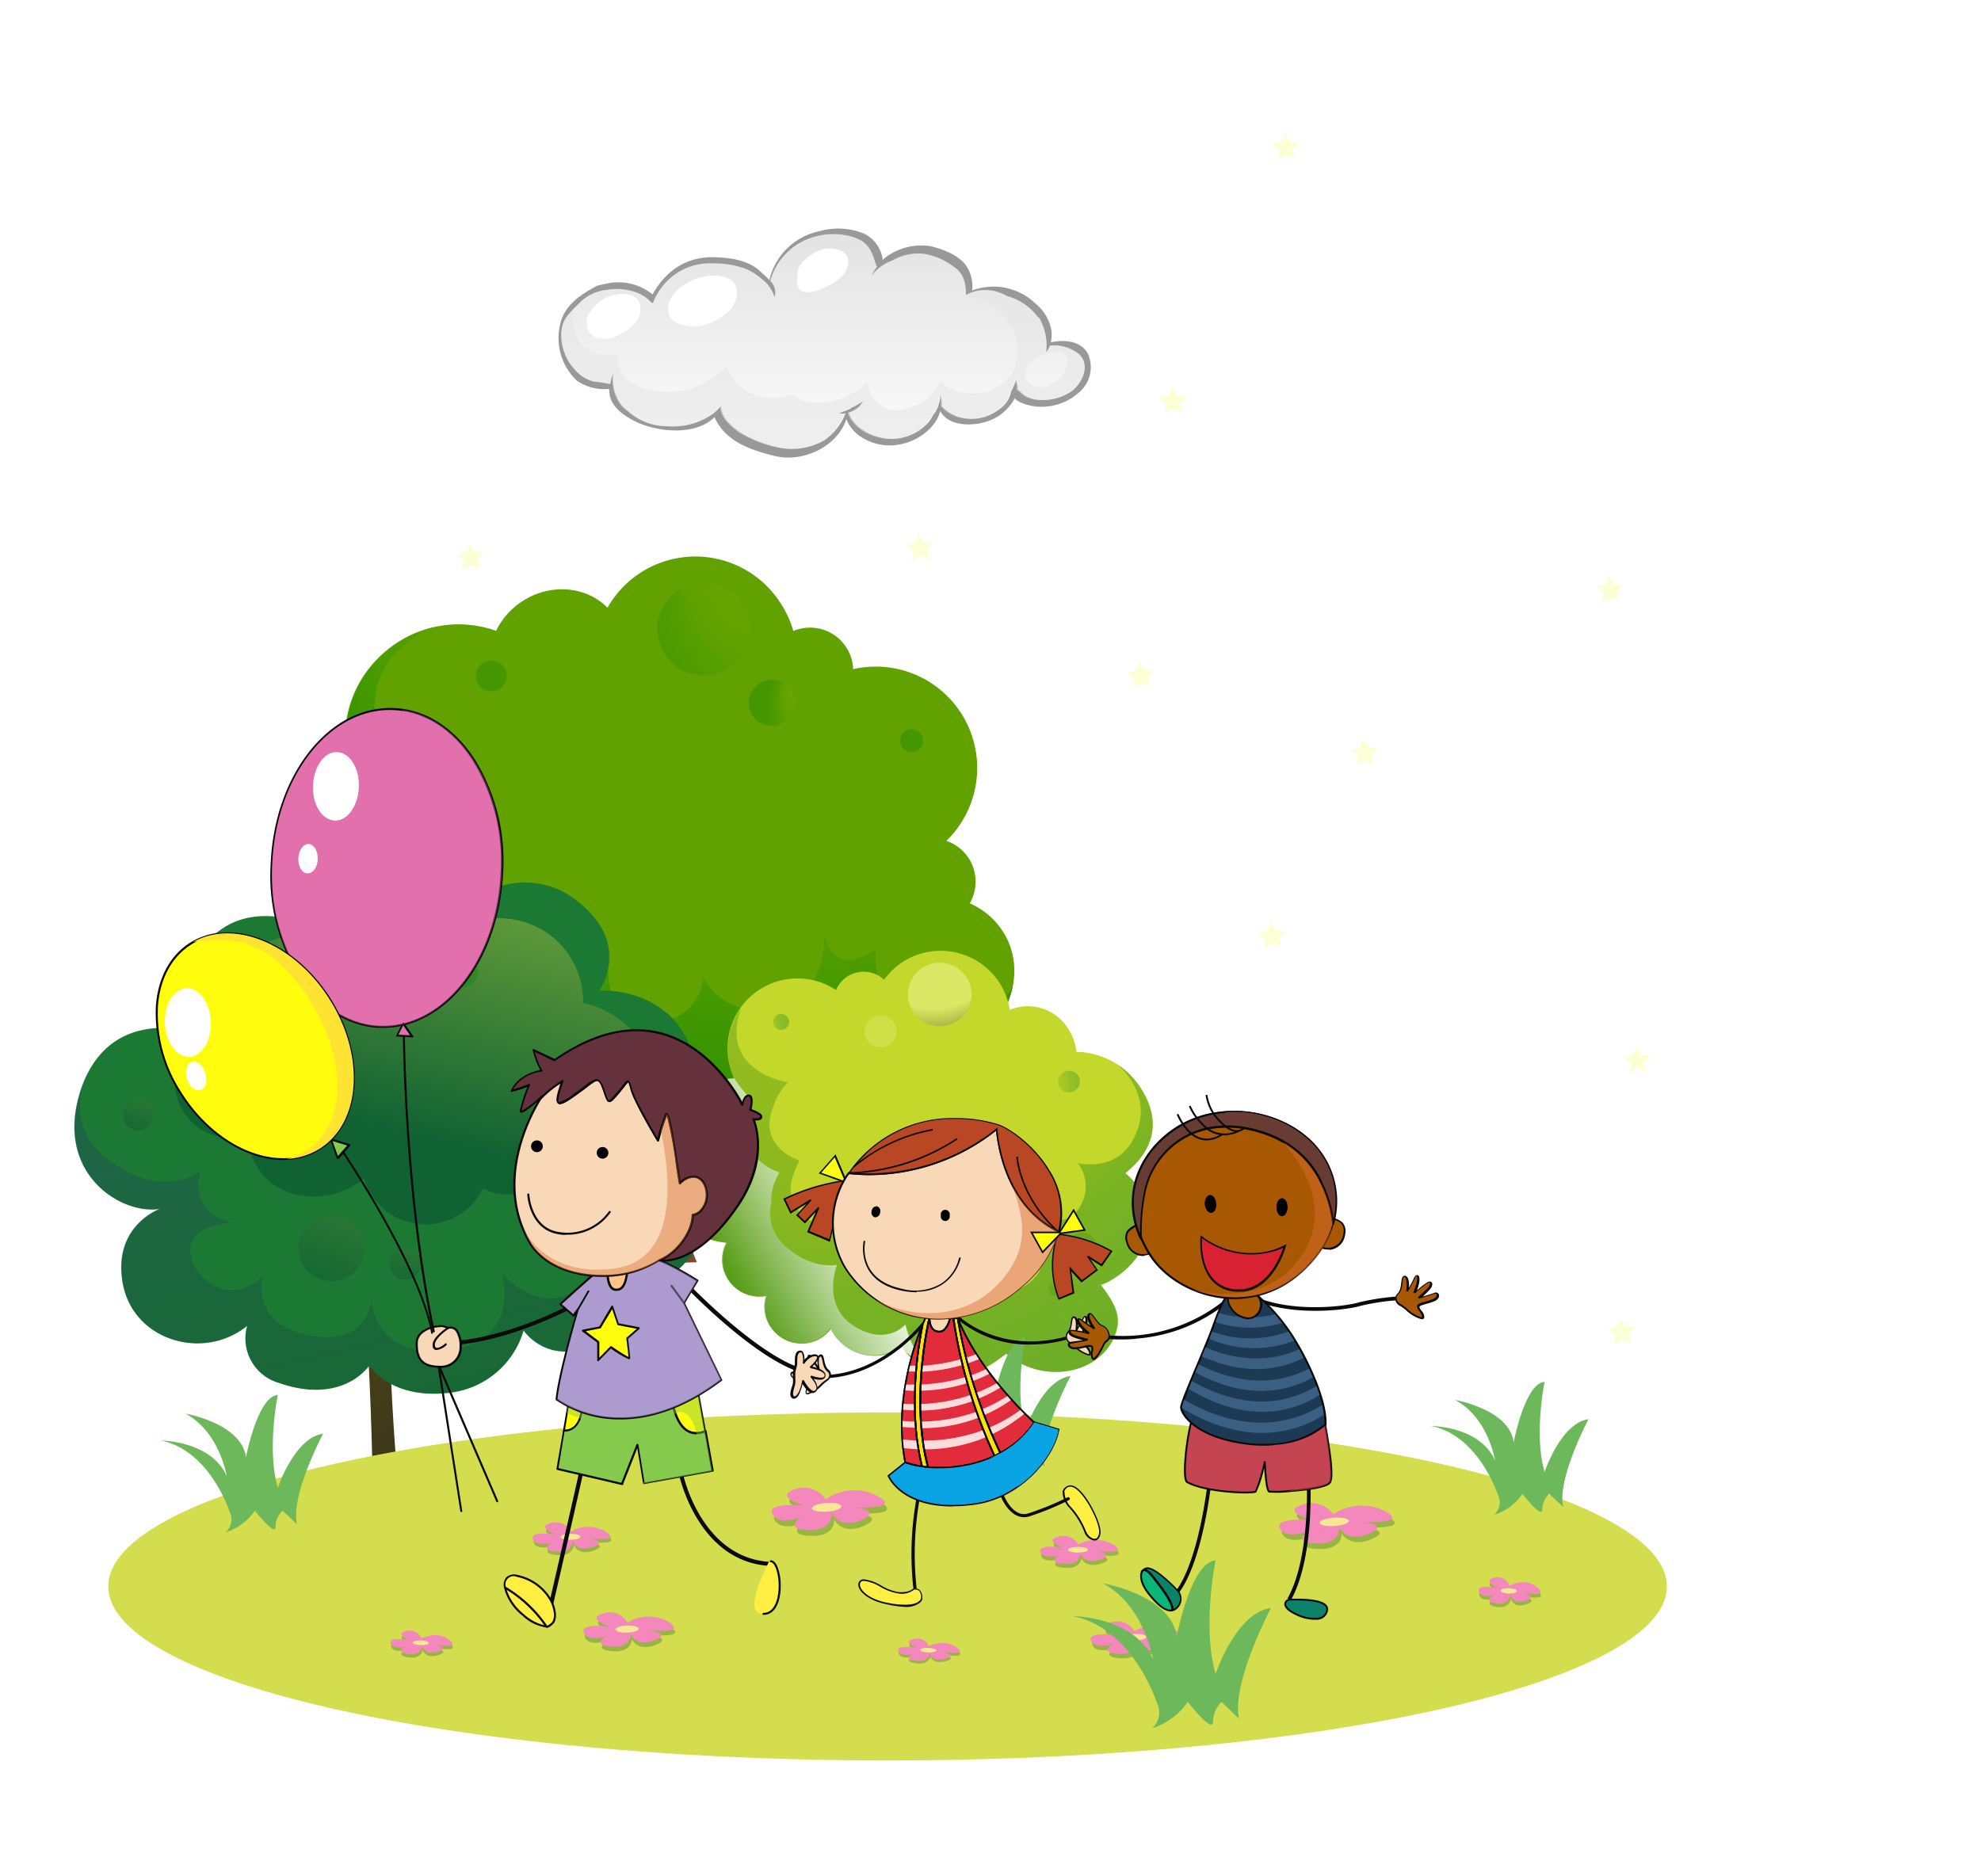 <svg xmlns="http://www.w3.org/2000/svg" xmlns:xlink="http://www.w3.org/1999/xlink" viewBox="0 0 300 284.19"><defs><radialGradient id="cb6d903c-779e-4bfc-a55b-aa2f6a0d44a5" cx="-352.78" cy="-718.86" r="13.43" gradientTransform="matrix(.69 .73 -.72 .69 -184.93 925.14)" gradientUnits="userSpaceOnUse"><stop offset=".07" stop-color="#c56c37"/><stop offset=".34" stop-color="#c26b37"/><stop offset=".51" stop-color="#ba6735"/><stop offset=".65" stop-color="#ac6033"/><stop offset=".77" stop-color="#985730"/><stop offset=".88" stop-color="#7e4a2c"/><stop offset=".89" stop-color="#7b492c"/></radialGradient><radialGradient id="4ed38a1c-40a0-4903-8aa8-ed6f6f39d4c6" cx="238.89" cy="-152.22" r="10.66" gradientTransform="translate(-146.3 323.96)" xlink:href="#cb6d903c-779e-4bfc-a55b-aa2f6a0d44a5"/><radialGradient id="8a68d784-e6ee-4765-8256-477da5308aa9" cx="-348.82" cy="-710.52" r="15.57" xlink:href="#cb6d903c-779e-4bfc-a55b-aa2f6a0d44a5"/><radialGradient id="e7f90774-d92b-4bbf-af91-269573408311" cx="-360.05" cy="-721.73" r="15.56" xlink:href="#cb6d903c-779e-4bfc-a55b-aa2f6a0d44a5"/><radialGradient id="8deae19a-7a20-4741-81c2-1576ed2f0bd4" cx="-1669.06" cy="357.79" fx="-1713.662" fy="286.891" r="92.01" gradientTransform="scale(-1 1) rotate(34 -495.11 2771.566)" gradientUnits="userSpaceOnUse"><stop offset="0" stop-color="#9dc900"/><stop offset=".38" stop-color="#75ae00"/><stop offset=".54" stop-color="#62a200"/><stop offset=".58" stop-color="#5ba000"/><stop offset=".65" stop-color="#499b00"/><stop offset=".69" stop-color="#399700"/><stop offset=".87" stop-color="#027f00"/><stop offset=".87" stop-color="#007e00"/></radialGradient><radialGradient id="38ad558a-fd49-4ecd-bf15-14345f76cf37" cx="-1679" cy="341.42" fx="-1689.341" fy="324.986" r="21.32" gradientTransform="scale(-1 1) rotate(34 -495.11 2771.566)" gradientUnits="userSpaceOnUse"><stop offset="0" stop-color="#9dc900"/><stop offset=".41" stop-color="#75ae00"/><stop offset=".58" stop-color="#62a200"/><stop offset=".62" stop-color="#5ba000"/><stop offset=".66" stop-color="#499b00"/><stop offset=".69" stop-color="#399700"/><stop offset=".97" stop-color="#027f00"/><stop offset=".98" stop-color="#007e00"/></radialGradient><radialGradient id="768077a6-d79d-4dd7-8878-034fe236de79" cx="-1679.22" cy="357.28" fx="-1679.223" fy="349.058" r="10.67" xlink:href="#38ad558a-fd49-4ecd-bf15-14345f76cf37"/><radialGradient id="973a743e-4b4d-4224-9ed5-8056e82f30c3" cx="-1692.51" cy="374.33" fx="-1692.514" fy="374.333" r="5.33" xlink:href="#38ad558a-fd49-4ecd-bf15-14345f76cf37"/><radialGradient id="693a8a66-692e-4196-afc4-254bed1b5dbb" cx="-1645.59" cy="330.23" fx="-1645.588" fy="330.235" r="7.19" xlink:href="#38ad558a-fd49-4ecd-bf15-14345f76cf37"/><radialGradient id="a3813480-0c58-4854-a807-f3f424fe7ffd" cx="-1670.38" cy="374.95" fx="-1670.376" fy="374.947" r="57.12" xlink:href="#38ad558a-fd49-4ecd-bf15-14345f76cf37"/><radialGradient id="f10faff9-238b-495a-984f-da5cc285f095" cx="-1650.03" cy="354.51" fx="-1650.031" fy="354.507" r="78.42" xlink:href="#38ad558a-fd49-4ecd-bf15-14345f76cf37"/><radialGradient id="b8282cab-e75d-4c20-958a-1fae2bf2a3b4" cx="-177.34" cy="-491.27" r="9.28" gradientTransform="rotate(42.3 -929.447 270.233)" xlink:href="#cb6d903c-779e-4bfc-a55b-aa2f6a0d44a5"/><radialGradient id="67336841-897a-4846-b47e-0ae2c568619a" cx="201.1" cy="132.58" r="7.3" gradientTransform="translate(-67.85 89.75)" xlink:href="#cb6d903c-779e-4bfc-a55b-aa2f6a0d44a5"/><radialGradient id="e8e101b1-f42f-41bc-a67d-929290fe1f2a" cx="-174.6" cy="-485.53" r="10.74" gradientTransform="rotate(42.3 -929.447 270.233)" xlink:href="#cb6d903c-779e-4bfc-a55b-aa2f6a0d44a5"/><radialGradient id="c74a036c-7a58-4bbd-8822-8c46050edceb" cx="-182.36" cy="-493.27" r="10.73" gradientTransform="rotate(42.3 -929.447 270.233)" xlink:href="#cb6d903c-779e-4bfc-a55b-aa2f6a0d44a5"/><radialGradient id="2aa006f3-02e8-4d5e-86a8-940f69aea51d" cx="-477.85" cy="-514.91" fx="-518.332" fy="-579.264" r="83.51" gradientTransform="matrix(.58 .81 -.81 .58 -19.62 844.89)" gradientUnits="userSpaceOnUse"><stop offset="0" stop-color="#95c12c"/><stop offset=".41" stop-color="#6da61a"/><stop offset=".58" stop-color="#5a9a12"/><stop offset=".62" stop-color="#539813"/><stop offset=".66" stop-color="#419318"/><stop offset=".69" stop-color="#318f1b"/><stop offset=".98" stop-color="#007630"/></radialGradient><radialGradient id="e3a3fee2-f748-45d1-8ca0-500d909b0973" cx="-478.41" cy="-539.81" fx="-485.552" fy="-551.166" r="14.73" gradientTransform="matrix(.58 .81 -.81 .58 -19.62 844.89)" gradientUnits="userSpaceOnUse"><stop offset=".77" stop-color="#fcffbf"/><stop offset="1"/></radialGradient><radialGradient id="4c31416a-8d6e-4099-bc58-7ad710f5fac7" cx="-474.55" cy="-524.57" fx="-474.551" fy="-524.571" r="7.38" xlink:href="#e3a3fee2-f748-45d1-8ca0-500d909b0973"/><radialGradient id="39d6b6fd-23bf-4d90-aced-4c9efbc4bfed" cx="-483.74" cy="-512.79" fx="-483.738" fy="-512.788" r="3.68" xlink:href="#2aa006f3-02e8-4d5e-86a8-940f69aea51d"/><radialGradient id="32b8ce56-9f8f-4c76-aefc-b0cc98ff16b3" cx="-451.29" cy="-543.26" fx="-451.293" fy="-543.264" r="4.96" xlink:href="#2aa006f3-02e8-4d5e-86a8-940f69aea51d"/><radialGradient id="8ee77d99-50d7-4ec1-a998-5973a06df4f5" cx="-440.87" cy="-557.15" fx="-440.872" fy="-557.148" r="56.28" xlink:href="#2aa006f3-02e8-4d5e-86a8-940f69aea51d"/><radialGradient id="0d254710-9418-4510-a537-90aa5c2f74d1" cx="-431.85" cy="-536.42" fx="-431.854" fy="-536.424" r="27.47" xlink:href="#2aa006f3-02e8-4d5e-86a8-940f69aea51d"/><radialGradient id="e312bb38-1731-4cd6-a95c-8e1aa116b2be" cx="-1314.27" cy="647.27" fx="-1321.674" fy="635.502" r="15.28" gradientTransform="matrix(-.91 .42 .41 .91 -1397.43 92.95)" xlink:href="#38ad558a-fd49-4ecd-bf15-14345f76cf37"/><radialGradient id="f8131091-7c55-4f95-83d3-a9b63775e8ab" cx="-1317.62" cy="659.87" fx="-1317.616" fy="659.875" r="7.63" gradientTransform="matrix(-.91 .42 .41 .91 -1397.43 92.95)" xlink:href="#38ad558a-fd49-4ecd-bf15-14345f76cf37"/><linearGradient id="c2225e7f-e096-42c2-9aa6-bca5089bc478" x1="-148.26" y1="-546.48" x2="-128.48" y2="-577.36" gradientTransform="matrix(.86 .5 -.5 .86 -92.89 705.04)" gradientUnits="userSpaceOnUse"><stop offset=".03" stop-color="#2e8f00"/><stop offset=".58" stop-color="#dcf58f"/></linearGradient><linearGradient id="272ddd0e-cf8e-4236-a4f0-f066594a5ae5" x1="51.39" y1="-196.49" x2="75.51" y2="-219.59" gradientTransform="rotate(14.42 -1472.576 212.593)" gradientUnits="userSpaceOnUse"><stop offset=".19" stop-color="#519918"/><stop offset=".74" stop-color="#fff"/></linearGradient><linearGradient id="9dc2e95a-272f-4f2d-aafd-856b14e25e7f" x1="27.2" y1="151.43" x2="52.82" y2="242.16" gradientTransform="rotate(5.95 -166.016 423.347)" gradientUnits="userSpaceOnUse"><stop offset="0" stop-color="#6d6f22"/><stop offset=".3" stop-color="#4a4117"/><stop offset=".7" stop-color="#2f2f19"/><stop offset="1" stop-color="#062838"/></linearGradient><linearGradient id="6c789e5d-bece-4a7a-ac01-0f2adae05c38" x1="50.5" y1="203.94" x2="19.67" y2="113.08" gradientTransform="rotate(5.95 -166.016 423.347)" gradientUnits="userSpaceOnUse"><stop offset="0" stop-color="#074623"/><stop offset=".71" stop-color="#233972"/><stop offset="1" stop-color="#024063"/></linearGradient><linearGradient id="41e3064a-c3ee-490b-82cc-b73536bf9373" x1="39.02" y1="107.39" x2="33.33" y2="149.66" gradientTransform="rotate(5.95 -166.016 423.347)" gradientUnits="userSpaceOnUse"><stop offset="0" stop-color="#e5e244"/><stop offset=".99" stop-color="#003e31"/></linearGradient><linearGradient id="3d9dff30-ce03-4bdd-92d9-36491074bb53" x1="32.37" y1="139.21" x2="23.04" y2="174.27" xlink:href="#41e3064a-c3ee-490b-82cc-b73536bf9373"/><linearGradient id="5bfcb924-bba1-4dcd-90ee-24a4ac6cac58" x1="39.63" y1="155.76" x2="35.28" y2="172.1" xlink:href="#41e3064a-c3ee-490b-82cc-b73536bf9373"/><linearGradient id="49046a8c-a98a-4c25-aee1-68bc16548b32" x1="-2.89" y1="137.49" x2="-7.23" y2="153.83" xlink:href="#41e3064a-c3ee-490b-82cc-b73536bf9373"/><linearGradient id="f21a12fc-0de0-465f-863f-ea9fced86086" x1="124.64" y1="81.1" x2="124.64" y2="-25.94" gradientUnits="userSpaceOnUse"><stop offset="0" stop-color="#fff"/><stop offset=".18" stop-color="#f7f7f7"/><stop offset=".45" stop-color="#e1e1e1"/><stop offset=".79" stop-color="#bebebe"/><stop offset="1" stop-color="#a4a4a4"/></linearGradient><style>.df7a2624-1eeb-4b1b-8b8e-39199abb4d8f{fill:url(#cb6d903c-779e-4bfc-a55b-aa2f6a0d44a5)}.\37 6caf9db-5053-4e52-b1f3-3a32393330e8{opacity:0.2}.\30 4cc9762-7ecf-437e-bdd9-964595ed9829,.\30 552d7df-cfe5-49ae-868f-70f36c302f07,.\32 c64b68a-69b6-46eb-a9bd-7cc63e6e9ac1,.\33 461977c-1491-4e63-a088-3b70c9bbfea1,.\34 dee0aaa-3a32-496a-8a53-4188c102ccf7,.\35 24b8d42-e666-4e7b-8813-667daf29f808,.\37 6caf9db-5053-4e52-b1f3-3a32393330e8,.\37 c8315d0-8eca-41f4-92a8-7401c7e3f563,.\38 dfb1a7a-3a2a-445b-8451-9fc2d250f6a1,.\39 c90c500-845a-4f2b-a011-6a40d588245e,.\39 d5a11d3-1111-434c-a9d0-3a193fa3ff5d,.b44b8e08-a9c8-47fe-a936-c69e0555d993{mix-blend-mode:multiply}.\32 1ad9b71-9a6e-4409-b5bf-ee900dad49ae,.\33 461977c-1491-4e63-a088-3b70c9bbfea1,.\34 dee0aaa-3a32-496a-8a53-4188c102ccf7,.\35 24b8d42-e666-4e7b-8813-667daf29f808,.\38 5690cf3-5887-4163-ab1d-a7f4b8f8f52c,.\38 dfb1a7a-3a2a-445b-8451-9fc2d250f6a1,.\39 c90c500-845a-4f2b-a011-6a40d588245e{opacity:0.4}.\35 24b8d42-e666-4e7b-8813-667daf29f808{fill:url(#4ed38a1c-40a0-4903-8aa8-ed6f6f39d4c6)}.\33 461977c-1491-4e63-a088-3b70c9bbfea1{fill:url(#8a68d784-e6ee-4765-8256-477da5308aa9)}.\38 dfb1a7a-3a2a-445b-8451-9fc2d250f6a1{fill:url(#e7f90774-d92b-4bbf-af91-269573408311)}.\30 40398c6-a6e3-4139-b51f-3e203c62605d{fill:#62a200}.\32 dd5b2f2-eefb-483c-9014-cc9fc968238b,.\34 56166e4-805a-41ea-8916-542bf0a7b95a,.\38 e3a387e-3492-4804-866d-a7f84b63ab19{opacity:0.7}.\30 21c2472-33f3-4dd9-ba19-d0eca2e7f969,.\31 eb1b224-806c-4756-9885-429024d09b44,.\32 374a0eb-8591-4d20-9b1b-b2ec3fd1bc0c,.\33 1edd12b-f24a-481f-baab-18d3123f8a55,.\34 2e6d578-f927-4950-b88f-a549947031fb,.\36 7b386d9-34f2-4e57-9301-26c4fee2e87e,.\38 b2bf813-0026-41a4-9906-01a3cf7002cd{opacity:0.3}.\30 21c2472-33f3-4dd9-ba19-d0eca2e7f969,.\31 eb1b224-806c-4756-9885-429024d09b44,.\32 1ad9b71-9a6e-4409-b5bf-ee900dad49ae,.\32 374a0eb-8591-4d20-9b1b-b2ec3fd1bc0c,.\33 1edd12b-f24a-481f-baab-18d3123f8a55,.\36 7b386d9-34f2-4e57-9301-26c4fee2e87e,.\38 5690cf3-5887-4163-ab1d-a7f4b8f8f52c,.\38 b2bf813-0026-41a4-9906-01a3cf7002cd{mix-blend-mode:screen}.\30 21c2472-33f3-4dd9-ba19-d0eca2e7f969{fill:url(#38ad558a-fd49-4ecd-bf15-14345f76cf37)}.\38 b2bf813-0026-41a4-9906-01a3cf7002cd{fill:url(#693a8a66-692e-4196-afc4-254bed1b5dbb)}.\32 dd5b2f2-eefb-483c-9014-cc9fc968238b{fill:url(#f10faff9-238b-495a-984f-da5cc285f095)}.\30 3aa2524-2205-4cba-86d9-d0516fcf4c83{fill:url(#b8282cab-e75d-4c20-958a-1fae2bf2a3b4)}.\39 c90c500-845a-4f2b-a011-6a40d588245e{fill:url(#c74a036c-7a58-4bbd-8822-8c46050edceb)}.\38 3037c56-fafc-4681-8c14-7a91ee231176{fill:#c3d82b}.\38 6d29610-1b9f-4075-b9f2-9a5b02354cb0{opacity:0.5}.\32 1ad9b71-9a6e-4409-b5bf-ee900dad49ae{fill:url(#e3a3fee2-f748-45d1-8ca0-500d909b0973)}.\33 1edd12b-f24a-481f-baab-18d3123f8a55{fill:url(#39d6b6fd-23bf-4d90-aced-4c9efbc4bfed)}.\32 374a0eb-8591-4d20-9b1b-b2ec3fd1bc0c{fill:url(#32b8ce56-9f8f-4c76-aefc-b0cc98ff16b3)}.\34 56166e4-805a-41ea-8916-542bf0a7b95a{fill:url(#8ee77d99-50d7-4ec1-a998-5973a06df4f5)}.\38 e3a387e-3492-4804-866d-a7f84b63ab19{fill:url(#0d254710-9418-4510-a537-90aa5c2f74d1)}.\32 c64b68a-69b6-46eb-a9bd-7cc63e6e9ac1{opacity:0.8;fill:url(#272ddd0e-cf8e-4236-a4f0-f066594a5ae5)}.\31 ee21666-ea00-4606-af15-f735a60a06d2{fill:url(#9dc2e95a-272f-4f2d-aafd-856b14e25e7f)}.\34 2e6d578-f927-4950-b88f-a549947031fb{fill:url(#6c789e5d-bece-4a7a-ac01-0f2adae05c38)}.\38 5690cf3-5887-4163-ab1d-a7f4b8f8f52c{fill:url(#41e3064a-c3ee-490b-82cc-b73536bf9373)}.\31 eb1b224-806c-4756-9885-429024d09b44{fill:url(#5bfcb924-bba1-4dcd-90ee-24a4ac6cac58)}.\36 7b386d9-34f2-4e57-9301-26c4fee2e87e{fill:url(#49046a8c-a98a-4c25-aee1-68bc16548b32)}.\36 6c4792d-f989-426f-9708-e32b4f4f2564{fill:#d4dd4d}.b44b8e08-a9c8-47fe-a936-c69e0555d993{fill:#65913f;opacity:0.55}.d8d3057e-e3d2-404d-8d8e-759dc7306130{fill:#f487bc}.\31 32ed397-389e-4a15-b260-5484b6c35ff0{fill:#f8e893}.ef98261f-9fc6-482b-bd0c-18b912a55a7f{fill:#6db85b}.\36 f0e4fef-fe91-4bb5-8f75-4553f68cd714{fill:url(#f21a12fc-0de0-465f-863f-ea9fced86086)}.\38 6d29610-1b9f-4075-b9f2-9a5b02354cb0{fill:#e5e5e5}.\39 e3800bd-7515-4724-b43c-2cf067bc2f5d{fill:#fff}.\31 7a0e876-6cae-4505-9508-11e4614fc06f{fill:#ffef43}.\32 0a7c345-65e0-424e-b798-11b5a1925dc2{fill:#0a0a0a}.\36 b1d6dc4-7851-4686-a2e0-49482a84df10{fill:#f9d8b7}.d202fbde-1632-43c5-8ab2-f648022d4ebb{fill:#0aa4e4}.a9bb8ed8-5b3f-4d89-a407-7cadde21f55b{fill:#e32c3b}.a886879d-f556-4b3a-8f71-de4a945a38ab{fill:#ffe00a}.\33 0c86c1f-b7eb-4e13-b2e1-47635f31d7c7{fill:#ffdbdb}.e2c38a8e-dace-45d2-9a82-eae0c3f6f89c{fill:#fffc0d}.de901720-f507-4659-a9a4-f8b908b8fdf4{fill:#ba4723}.\35 6599b0c-f123-44b2-a3f0-7297a84b85f4{fill:#d76b2a}.f2b6681a-12e9-4469-ba56-1334dcd2cd86{fill:#0a8369}.\34 c7f7aee-db94-4736-8bfa-25419f2eba17{fill:#a85802}.e436471e-9013-4f57-8c51-b38fcc7338c8{fill:#c44451}.c52f2436-f65c-4c66-96b9-3fa4815fb53e{fill:#3a5f83}.\30 552d7df-cfe5-49ae-868f-70f36c302f07{opacity:0.51}.f0f7c546-c6d0-4c9f-91ab-a83914d1b56a{fill:#85ca4d}.\30 4cc9762-7ecf-437e-bdd9-964595ed9829{opacity:0.45}.\34 d460d83-cb2b-4cf7-b577-194592038029{fill:#ffc589}.\37 b3f716b-dc45-4bd5-95f7-4a487437675d{fill:#ad9ace}.\33 e00b5ea-83d0-492d-ad10-0738383e0bfe{fill:#64313d}.af13ab11-c7eb-4269-9705-b9b48c4c5e89{fill:#e270ad}.\39 d5a11d3-1111-434c-a9d0-3a193fa3ff5d{opacity:0.35}.\36 e1a0551-8edb-407e-83ae-d2ec2a2c799e{fill:#ffe332}.b62ad2c9-8c38-47cc-b6f6-1908d0481a42{fill:#fcffd4}</style></defs><g style="isolation:isolate"><g id="39ae15bd-3a72-4aa3-a774-8906f466690a" data-name="Enfants_tablette_dark"><path class="df7a2624-1eeb-4b1b-8b8e-39199abb4d8f" d="M99 158s-.81 25.21-4.86 33.57l11.39-.39s-5.39-11.19-2.47-33.42z"/><g class="76caf9db-5053-4e52-b1f3-3a32393330e8"><path class="df7a2624-1eeb-4b1b-8b8e-39199abb4d8f" d="M105.53 191.22s-5.39-11.19-2.47-33.42L99 158s-.14 4.2-.57 9.73.64-3 1.6-3 .75 2.28.63 8.9c-.17 9.5-2.24 14-4.25 10.23a33.42 33.42 0 01-2.27 7.72z"/></g><path class="524b8d42-e666-4e7b-8813-667daf29f808" d="M101.87 177.86a5.91 5.91 0 01-.38 2.62 6.14 6.14 0 01-.22-2.63 6 6 0 01.38-2.62 5.79 5.79 0 01.22 2.63z"/><path class="3461977c-1491-4e63-a088-3b70c9bbfea1" d="M101.24 182.86c0 .72-.18 1.31-.34 1.31s-.28-.6-.26-1.33.17-1.3.35-1.3.28.6.25 1.32z"/><path class="8dfb1a7a-3a2a-445b-8451-9fc2d250f6a1" d="M101.65 167c0 .71-.18 1.3-.34 1.3s-.29-.6-.27-1.32.18-1.31.34-1.31.29.64.27 1.33z"/><path class="040398c6-a6e3-4139-b51f-3e203c62605d" d="M57.89 166.7a16.65 16.65 0 007.2-.92 15.49 15.49 0 0011.85 6.93 15.88 15.88 0 0011.3-3.21 10.59 10.59 0 0014.76 2.87 11.39 11.39 0 001.3-1.07 8.26 8.26 0 001.07 2.3 8 8 0 0014.59-4.16 8 8 0 0012.19-7.83 16.73 16.73 0 0012.17-1.13c7.61-3.7 11.29-11.89 8.19-18.26a11.32 11.32 0 00-5.65-5.39 6.54 6.54 0 00-3.54-9.47 15.36 15.36 0 00-14.12-26 6.53 6.53 0 00-9.06-5.78 15.54 15.54 0 00-2.14-4.53 15.3 15.3 0 00-26 1c-3.27-3.32-8.8-3.77-13.11-.84a11.12 11.12 0 00-3.76 4.34 17 17 0 00-15.3 2c-7.42 5.06-9.71 14.73-5.36 22a13.91 13.91 0 00-9 9.43 14.14 14.14 0 004.56 14.33 12.19 12.19 0 00-5.85 9.14c-.57 7.16 5.53 13.55 13.71 14.25z"/><path d="M44.26 152.51a12.18 12.18 0 015.84-9.14 14.11 14.11 0 01-4.56-14.32 13.9 13.9 0 019-9.44c-4.35-7.24-2.07-16.92 5.36-22a17.66 17.66 0 015.92-2.59c-3.45 1.42-8.68 4.66-9.07 11.31-.64 11 11.26 10.9 11.26 10.9a8.44 8.44 0 00-3.61 9.46c1.38 5.5 7.88 4.28 7.88 4.28s-5.63 8.16 2.58 15.36c9.06 8 17.23.2 17.23.2s-.27 8.47 5.78 8.47c8.36-.07 8.64-7 8.64-7a9.41 9.41 0 0011.57 4.43c6.75-2.12 6.85-9 6.65-11.54.36 2.16 1.86 7 7.89 2.89 0 0-1.34 9.87 9.64 11 4.67.46 9.15-1.32 11.12-5.49a16.11 16.11 0 01-9.08 11.28 16.7 16.7 0 01-12.16 1.13 8 8 0 01-12.2 7.83 8 8 0 01-15.65 1.86 10.5 10.5 0 01-16-1.75v-.05A15.85 15.85 0 0177 172.71a15.47 15.47 0 01-11.85-6.93 16.52 16.52 0 01-7.21.93c-8.22-.71-14.33-7.1-13.68-14.2z" fill="url(#8deae19a-7a20-4741-81c2-1576ed2f0bd4)" opacity=".7"/><path class="021c2472-33f3-4dd9-ba19-d0eca2e7f969" d="M100.75 99.21a7 7 0 101.85-9.67 6.94 6.94 0 00-1.85 9.67z"/><path d="M114 108.41a3.46 3.46 0 004.83.92 3.48 3.48 0 10-4.83-.92z" style="mix-blend-mode:screen" fill="url(#768077a6-d79d-4dd7-8878-034fe236de79)" opacity=".3"/><path d="M136.61 113.15a1.74 1.74 0 10.46-2.42 1.74 1.74 0 00-.46 2.42z" style="mix-blend-mode:screen" fill="url(#973a743e-4b4d-4224-9ed5-8056e82f30c3)" opacity=".3"/><path class="8b2bf813-0026-41a4-9906-01a3cf7002cd" d="M72.47 103.69a2.34 2.34 0 10.62-3.26 2.33 2.33 0 00-.62 3.26z"/><path d="M123.82 159.46a2.34 2.34 0 10.62-3.26 2.35 2.35 0 00-.62 3.26z" fill="url(#a3813480-0c58-4854-a807-f3f424fe7ffd)" opacity=".7"/><path class="2dd5b2f2-eefb-483c-9014-cc9fc968238b" d="M96.73 167.14a3.22 3.22 0 10.86-4.47 3.22 3.22 0 00-.86 4.47z"/><path d="M89.74 164.51c-4.1 5.12-12.51 4.58-13.89-1.54s3.47-7.97 3.47-7.97a16.77 16.77 0 01-13.53-7.89c-3.05-4.74.57-10.95.57-10.95a1.73 1.73 0 01.2-.12c-.7.29-3.68 1.12-6-3.35-3.13-6 2.23-11.31 2.23-11.31-3.45 1.2-6.66-.74-8.56-3.36a15.7 15.7 0 001 2 13.88 13.88 0 00-9 9.43 14.13 14.13 0 004.55 14.32 12.25 12.25 0 00-5.84 9.14c-.42 4.76 2.19 9.18 6.42 11.8a16.78 16.78 0 0013.73 1.07c.11.18.25.33.36.51l.34-.1a14.41 14.41 0 004.58 4.51 16.63 16.63 0 006.57 2 17.1 17.1 0 003.2 0l-.09.44a15.51 15.51 0 008.89-3.25 10.56 10.56 0 0010.94 4.42c-11.6-2.16-10.14-9.8-10.14-9.8z" style="mix-blend-mode:multiply" fill="url(#c2225e7f-e096-42c2-9aa6-bca5089bc478)"/><path class="03aa2524-2205-4cba-86d9-d0516fcf4c83" d="M139.46 197.85s.79 17.41-1.54 23.4l7.82-.89s-4.32-7.42-3.5-22.89z"/><g class="76caf9db-5053-4e52-b1f3-3a32393330e8"><path class="03aa2524-2205-4cba-86d9-d0516fcf4c83" d="M145.74 220.36s-4.32-7.42-3.5-22.89l-2.78.38s.13 2.91.12 6.74.29-2.07.94-2.17.64 1.54.91 6.11c.39 6.55-.79 9.77-2.38 7.28a23.54 23.54 0 01-1.14 5.44z"/></g><path d="M142.5 211.35a4.05 4.05 0 01-.12 1.83 4 4 0 01-.29-1.81 4 4 0 01.12-1.82 4.36 4.36 0 01.29 1.8z" style="mix-blend-mode:multiply" fill="url(#67336841-897a-4846-b47e-0ae2c568619a)" opacity=".4"/><path d="M142.34 214.84c0 .49-.06.91-.17.91s-.23-.4-.25-.89.05-.91.17-.92.22.4.25.9z" style="mix-blend-mode:multiply" fill="url(#e8e101b1-f42f-41bc-a67d-929290fe1f2a)" opacity=".4"/><path class="9c90c500-845a-4f2b-a011-6a40d588245e" d="M141.77 203.91c0 .5-.06.91-.17.91s-.23-.4-.25-.89.05-.91.17-.92.22.39.25.9z"/><path class="83037c56-fafc-4681-8c14-7a91ee231176" d="M169.13 201.48c.7-2.55-.79-4.71-2.41-6.84 3.47-1.3 6.88-4.86 7.24-8.66a9.65 9.65 0 00-3.54-8.28c4.57-3.65 5.56-8.31 2-13.38a11.79 11.79 0 00-9.41-5 7.81 7.81 0 00-1.4-3.71 7.12 7.12 0 00-8.69-2.64 10.6 10.6 0 00-16.6-7 10.86 10.86 0 00-2.44 2.44 4.53 4.53 0 00-7.27 1.55 10.59 10.59 0 00-15.39 13.41 4.34 4.34 0 00-2.74.83 4.53 4.53 0 00-1.84 4.45 7.85 7.85 0 00-5 2.11c-3.54 3.39-3.13 9.57.9 13.81a11.6 11.6 0 007.61 3.68 5.57 5.57 0 00.36 5.82 5.51 5.51 0 005.66 2.21 5.52 5.52 0 008.44 6.22 6.08 6.08 0 001.25-1.23 8.49 8.49 0 00.58 1 7.3 7.3 0 0010.2 1.73c1.34 2.22 3 3 5.88 3.87 4.57 1.35 7.46-1 9.87-2.82a11.59 11.59 0 004.44 2.34c5.52 1.48 11.01-1.15 12.3-5.91z"/><path d="M166.72 194.64c3.47-1.3 6.88-4.86 7.24-8.66a9.65 9.65 0 00-3.54-8.28c4.57-3.65 5.56-8.31 2-13.38-.21-.29-.43-.57-.65-.83l-.12-.15q-.34-.39-.72-.75c-.26-.26-.54-.5-.82-.73a9 9 0 00-.88-.64c1.89 1.76 4.5 5.11 3.15 9.52-2.24 7.27-9.16 5.43-9.16 5.43a5.82 5.82 0 01.06 7c-2.21 3.23-6.14.86-6.14.86s4.7 9.81-5.16 12-10.77-7.47-10.77-7.47a5.72 5.72 0 01-7.2 3.76 5.09 5.09 0 01-3.9-6.66s-3.51 2.26-8.18-1.36c-3.86-3-1.61-6.92-.86-8.5 0 0-6.38-2-4-8.07a9.08 9.08 0 012.26-3.81s-10.6-1.51-7.07-11.28a10.64 10.64 0 00-1 10.79 4.34 4.34 0 00-2.74.83 4.53 4.53 0 00-1.84 4.45 7.85 7.85 0 00-5 2.11 7.73 7.73 0 00-2.25 4.3 8.73 8.73 0 00-.15 1.78 9.93 9.93 0 00.18 1.71v.27c0 .09.11.46.18.7a3.59 3.59 0 00.14.43c0 .13.08.26.13.39a5 5 0 00.2.49c0 .09.07.19.11.29s.23.48.37.73c0 .08.09.17.15.25s.25.44.4.67l.06.1c.18.25.36.51.55.74l.15.19c.21.25.41.49.63.72a11.6 11.6 0 007.61 3.68 5.57 5.57 0 00.36 5.82 5.51 5.51 0 005.66 2.21 5.52 5.52 0 008.44 6.22 6.08 6.08 0 001.25-1.23 8.49 8.49 0 00.58 1 7.3 7.3 0 0010.2 1.73c1.34 2.22 3.07 3.14 5.88 3.87 4.45 1.15 7.46-1 9.87-2.82a11.59 11.59 0 004.44 2.34c5.47 1.49 11-1.14 12.25-5.9.76-2.57-.73-4.73-2.35-6.86z" fill="url(#2aa006f3-02e8-4d5e-86a8-940f69aea51d)" opacity=".5"/><path class="21ad9b71-9a6e-4409-b5bf-ee900dad49ae" d="M145.1 154.55a4.81 4.81 0 111.13-6.71 4.8 4.8 0 01-1.13 6.71z"/><path d="M134.74 158.19a2.41 2.41 0 11.56-3.36 2.41 2.41 0 01-.56 3.36z" style="mix-blend-mode:screen" fill="url(#4c31416a-8d6e-4099-bc58-7ad710f5fac7)" opacity=".2"/><path class="31edd12b-f24a-481f-baab-18d3123f8a55" d="M119 155.77a1.18 1.18 0 01-1.67-.28 1.2 1.2 0 111.67.28z"/><path class="2374a0eb-8591-4d20-9b1b-b2ec3fd1bc0c" d="M162.77 165.18a1.61 1.61 0 01-2.25-.38 1.62 1.62 0 01.38-2.26 1.62 1.62 0 111.87 2.64z"/><path class="456166e4-805a-41ea-8916-542bf0a7b95a" d="M165.24 190.91a2.3 2.3 0 11.55-3.22 2.32 2.32 0 01-.55 3.22z"/><path class="8e3a387e-3492-4804-866d-a7f84b63ab19" d="M160.6 196.13a1.13 1.13 0 11.26-1.58 1.12 1.12 0 01-.26 1.58z"/><path class="2c64b68a-69b6-46eb-a9bd-7cc63e6e9ac1" d="M137.12 200.6s-2.67 3.3-7.59.38c-5.28-3.13-2.77-9.4-2.77-9.4s-3.44.77-7.3-2.36a6.77 6.77 0 01-2.67-7 8.15 8.15 0 011.26-4.63s-7.76-2.14-4.08-10.88a17.86 17.86 0 01-3-3.75c.06.13.11.28.18.42a4.34 4.34 0 00-2.74.83 4.53 4.53 0 00-1.84 4.45 7.85 7.85 0 00-5 2.11 7.73 7.73 0 00-2.25 4.3c0 .26-.08.53-.11.8V177.78c0 .26.06.52.11.78a2.38 2.38 0 010 .26c.05.23.11.45.18.68 0 .14.09.29.14.43s.08.26.13.39a4.19 4.19 0 00.2.49c0 .1.08.21.12.31s.23.46.36.71a.54.54 0 01.06.11l.09.14c.12.22.25.44.4.67l.06.1c.18.25.36.51.55.74l.15.19c.21.25.41.49.63.72a11.6 11.6 0 007.61 3.68 5.57 5.57 0 00.36 5.82 5.51 5.51 0 005.66 2.21 5.52 5.52 0 008.44 6.22 6.08 6.08 0 001.25-1.23 8.49 8.49 0 00.58 1 7.3 7.3 0 0010.2 1.73c.11.16.21.31.32.45l.1.11a2.16 2.16 0 00.25.27.94.94 0 00.1.1c.11.1.23.18.34.27.12.09.27.16.4.24h.09l.36.16h.11l.41.13a4.39 4.39 0 00.52.13 4.32 4.32 0 00.54.1c-2.03-1.13-2.91-5.29-2.91-5.29z"/><path class="1ee21666-ea00-4606-af15-f735a60a06d2" d="M78.8 180.71l-8.45 6.6c0-1.4-.08-4.63-.21-7.9-.11-3.11-.76-.34-.76-.34l-.58 9.46-10.09 7.87v-1.14s2.92-12.24 4.93-20.92c1.12-.62 5-2.82 8.13-4.86 2.58-1.7-.12-.82-.12-.82L64 172.54c.82-3.52 1.4-6.17 1.45-6.63.17-1.62-.49-.46-.49-.46l-8.56 27.66-3.9-19.43c1.06-1.67 3.23-6 4.9-9 1.4-2.52-.45-.74-.45-.74l-4.83 7.82-1.79-9c-.88-1.08-1 .43-1 .43l1.59 9.56-7.69-5.7c-1.57-.57-.64.89-.64.89l8.62 7.15c1.13 4.88 3.08 18.68 3.08 18.68s-3.07-2.65-6.51-5.58c0-2.74-.14-7.56-.31-11.14-.11-2.12-.92-.49-.92-.49L46.28 187c-3.69-3.15-7.37-6.23-7.83-6.48-1-.51-.91.92-.91.92l8.7 8.26s-9.68-.81-11.71-.82-.58 1-.58 1l15.19 2.68 6.33 6.91s2 33.39.34 41.11l6.4-.83c-2.23-11-3.13-32.3-3.41-40.8 3.91-3.4 19.2-16.51 20.2-17.58 1-1.23-.2-.66-.2-.66z"/><path d="M28.63 156.22s-12.24-3.73-16.39 8.89 6.16 19 12 18c0 0-7.19 2.53-5.65 11.24s12.19 11.89 18.86 6.47a7 7 0 004.81 8.66c6.67 2.34 11.35.38 13.7-2.65 0 0 3.11 5.23 12.19 4.13a13.23 13.23 0 0011.15-9.43s3.17 4.81 9.5 2.62 4.63-9.31 4.63-9.31A11.28 11.28 0 00104 191c4.61-5.22 5.12-14.14-.66-17.2 0 0 4.59-8.9.52-16.66s-13.11-7.09-13.11-7.09 5-6.92-3.09-13.37a12.62 12.62 0 00-15.82-.43s.83-8.08-10.44-9.25-16.67 7.64-14.8 13.13c0 0-9.69-4.68-15.8 3.24s-2.17 12.85-2.17 12.85z" fill="#1c7933"/><path class="42e6d578-f927-4950-b88f-a549947031fb" d="M103.32 173.8s4.41-8.58.7-16.24c3.06 11.2-6.13 15-6.13 15s5.76 3.32 1.59 10.78c-4.5 8-10.83 2.39-10.83 2.39s3.32 7.16-2.15 10.12-10.53-3-10.53-3 3.28 10.14-8 11.67-11.7-7.52-11.7-7.52-.47 7-9.5 5.26-7-8.88-7-8.88c-5.68 5.12-11.32-.65-10.93-4.41s6.35-3.69 6.35-3.69c-6.87-1.81-4.88-7.86-4.88-7.86s-5.34 4.34-13.42-1.4-3.46-13.68-3.46-13.68h-.06a16.85 16.85 0 00-1.17 2.73c-4.17 12.62 6.16 19 12 18 0 0-7.19 2.53-5.65 11.24s12.19 11.89 18.86 6.47a7 7 0 004.81 8.66c6.67 2.34 11.35.38 13.7-2.65 0 0 3.11 5.23 12.19 4.13a13.23 13.23 0 0011.15-9.43s3.17 4.81 9.5 2.62 4.63-9.31 4.63-9.31A11.28 11.28 0 00104 191c4.59-5.22 5.1-14.14-.68-17.2z"/><path class="85690cf3-5887-4163-ab1d-a7f4b8f8f52c" d="M88.31 151.93a12.6 12.6 0 00-11-12.72 13.22 13.22 0 00-6.35.63 11 11 0 00-21.72-1.74 10.29 10.29 0 00.24 4.15 12.2 12.2 0 00-1.81-.42 12.53 12.53 0 00-14.4 10.33c-.18 1.21 1.17 4.74 1.36 5.91a6.46 6.46 0 00-8.11 6.46 8.4 8.4 0 009 7.79 8.09 8.09 0 002.2-.49 8.6 8.6 0 00.64 3.79c2 4.91 8.22 7 13.79 4.68a12.76 12.76 0 003-1.77 9.68 9.68 0 0018 1.46 7.63 7.63 0 004.19.91 7.72 7.72 0 007.19-6.9c6.82.81 13-3.27 13.84-9.29.87-5.86-3.59-11.4-10.06-12.78z"/><path d="M56 140.26a5 5 0 102.46-6.61 5 5 0 00-2.46 6.61z" style="mix-blend-mode:screen" fill="url(#e312bb38-1731-4cd6-a95c-8e1aa116b2be)" opacity=".3"/><path d="M45.65 191.13a5 5 0 102.45-6.61 5 5 0 00-2.45 6.61z" style="mix-blend-mode:screen" fill="url(#3d9dff30-ce03-4bdd-92d9-36491074bb53)" opacity=".3"/><path class="1eb1b224-806c-4756-9885-429024d09b44" d="M59.21 192.41a2.32 2.32 0 104.22-1.92 2.3 2.3 0 00-3.07-1.15 2.33 2.33 0 00-1.15 3.07z"/><path class="67b386d9-34f2-4e57-9301-26c4fee2e87e" d="M18.82 169.83a2.32 2.32 0 101.18-3.08 2.34 2.34 0 00-1.18 3.08z"/><path d="M67.63 148.14a2.49 2.49 0 101.22-3.3 2.49 2.49 0 00-1.22 3.3z" style="mix-blend-mode:screen" fill="url(#f8131091-7c55-4f95-83d3-a9b63775e8ab)" opacity=".3"/><ellipse class="66c4792d-f989-426f-9708-e32b4f4f2564" cx="134.41" cy="240.3" rx="118.02" ry="26.36"/><path class="b44b8e08-a9c8-47fe-a936-c69e0555d993" d="M226.83 241.11s-2.35-1.1-.52-1.58a1.85 1.85 0 012.34 1.23s2.35-1.4 4.22.22-2.21.8-2.21.8 2.48.56.46 1.24-2.28-.89-2.28-.89-.2 1.61-2.25 1.27-.36-1.23-.36-1.23-2 .54-2.21-.62 2.81-.44 2.81-.44z"/><path class="d8d3057e-e3d2-404d-8d8e-759dc7306130" d="M226.76 240.56s-2.35-1.1-.52-1.58a1.87 1.87 0 012.35 1.24s2.34-1.41 4.21.21-2.21.81-2.21.81 2.48.55.46 1.23-2.28-.89-2.28-.89-.2 1.62-2.25 1.28-.36-1.24-.36-1.24-2 .55-2.21-.61 2.81-.45 2.81-.45z"/><path class="132ed397-389e-4a15-b260-5484b6c35ff0" d="M229.71 241c0 .23-.57.39-1.24.37s-1.2-.23-1.19-.45.57-.39 1.24-.37 1.2.23 1.19.45z"/><path class="b44b8e08-a9c8-47fe-a936-c69e0555d993" d="M161.2 235s-3.07-1-.84-1.63a2.53 2.53 0 013.08 1.18 5.44 5.44 0 015.29 0c2.53 1.61-2.67 1-2.67 1s3.17.46.71 1.28-3-.82-3-.82-.06 1.71-2.66 1.46-.6-1.28-.6-1.28-2.46.67-2.83-.54 3.52-.65 3.52-.65z"/><path class="d8d3057e-e3d2-404d-8d8e-759dc7306130" d="M161.05 234.41s-3.07-1-.84-1.63a2.53 2.53 0 013.08 1.17 5.47 5.47 0 015.3 0c2.52 1.61-2.68 1-2.68 1s3.17.46.72 1.28-3-.82-3-.82-.06 1.71-2.66 1.46-.6-1.28-.6-1.28-2.45.67-2.83-.54 3.51-.64 3.51-.64z"/><path class="132ed397-389e-4a15-b260-5484b6c35ff0" d="M164.78 234.72c0 .24-.67.44-1.51.45s-1.52-.18-1.53-.41.66-.44 1.51-.45 1.52.17 1.53.41z"/><path class="b44b8e08-a9c8-47fe-a936-c69e0555d993" d="M199.09 231.07s-4.74-1.2-1.63-2.3a4.09 4.09 0 014.8 1.41 7.82 7.82 0 017.75-.51c4.1 2.1-3.67 1.67-3.67 1.67s4.74.36 1.36 1.79-4.53-.9-4.53-.9.34 2.51-3.53 2.4-1.19-1.81-1.19-1.81-3.43 1.23-4.28-.5 4.92-1.25 4.92-1.25z"/><path class="d8d3057e-e3d2-404d-8d8e-759dc7306130" d="M198.74 230.25s-4.76-1.2-1.63-2.3a4.08 4.08 0 014.79 1.41 7.82 7.82 0 017.75-.51c4.1 2.1-3.67 1.67-3.67 1.67s4.74.35 1.36 1.79-4.53-.9-4.53-.9.34 2.51-3.52 2.39-1.2-1.8-1.2-1.8-3.44 1.23-4.28-.51 4.93-1.24 4.93-1.24z"/><path class="132ed397-389e-4a15-b260-5484b6c35ff0" d="M204.27 230.34c.07.34-.87.7-2.09.8s-2.28-.1-2.35-.45.87-.7 2.09-.8 2.28.11 2.35.45z"/><path class="b44b8e08-a9c8-47fe-a936-c69e0555d993" d="M138.91 250.08s-2.35-.93-.52-1.32a1.88 1.88 0 012.34 1s2.35-1.18 4.22.2-2.22.67-2.22.67 2.48.47.46 1-2.28-.75-2.28-.75-.2 1.36-2.25 1.06-.36-1-.36-1-2 .45-2.21-.52 2.82-.34 2.82-.34z"/><path class="d8d3057e-e3d2-404d-8d8e-759dc7306130" d="M138.84 249.62s-2.35-.93-.52-1.33a1.89 1.89 0 012.34 1.05s2.35-1.18 4.22.2-2.21.66-2.21.66 2.48.48.45 1.05-2.28-.76-2.28-.76-.2 1.36-2.25 1.06-.36-1-.36-1-2 .45-2.21-.52 2.82-.41 2.82-.41z"/><path class="132ed397-389e-4a15-b260-5484b6c35ff0" d="M141.78 250c0 .18-.57.32-1.24.3s-1.19-.2-1.18-.39.57-.32 1.24-.3 1.2.21 1.18.39z"/><path class="b44b8e08-a9c8-47fe-a936-c69e0555d993" d="M169.42 248.34s-3.67-1.14-1.09-1.9a3.08 3.08 0 013.69 1.3 6.37 6.37 0 016.21-.13c3.08 1.82-3.07 1.2-3.07 1.2s3.75.45.93 1.48-3.52-.89-3.52-.89 0 2-3 1.78-.79-1.48-.79-1.48-2.84.86-3.36-.55 4-.81 4-.81z"/><path class="d8d3057e-e3d2-404d-8d8e-759dc7306130" d="M169.21 247.67s-3.67-1.13-1.09-1.89a3.08 3.08 0 013.69 1.3 6.36 6.36 0 016.21-.14c3.08 1.82-3.07 1.2-3.07 1.2s3.75.45.92 1.48-3.52-.89-3.52-.89.05 2-3 1.79-.79-1.49-.79-1.49-2.84.86-3.36-.55 4.01-.81 4.01-.81z"/><path class="132ed397-389e-4a15-b260-5484b6c35ff0" d="M173.6 247.94c0 .27-.75.52-1.73.56s-1.81-.16-1.83-.44.75-.53 1.74-.56 1.8.15 1.82.44z"/><path class="b44b8e08-a9c8-47fe-a936-c69e0555d993" d="M84.34 233s-3.07-1.09-.84-1.72a2.5 2.5 0 013.08 1.24 5.22 5.22 0 015.3 0c2.52 1.7-2.68 1-2.68 1s3.17.49.71 1.35-3-.87-3-.87-.06 1.81-2.65 1.54-.61-1.34-.61-1.34-2.45.7-2.83-.57 3.52-.63 3.52-.63z"/><path class="d8d3057e-e3d2-404d-8d8e-759dc7306130" d="M84.19 232.43s-3.07-1.09-.83-1.72a2.49 2.49 0 013.07 1.29 5.22 5.22 0 015.3 0c2.52 1.69-2.67 1-2.67 1s3.16.48.71 1.34-3-.86-3-.86-.06 1.81-2.65 1.54-.61-1.35-.61-1.35-2.45.71-2.83-.57 3.51-.67 3.51-.67z"/><path class="132ed397-389e-4a15-b260-5484b6c35ff0" d="M87.92 232.76c0 .25-.67.46-1.51.47s-1.52-.19-1.53-.43.67-.46 1.51-.47 1.52.18 1.53.43z"/><path class="b44b8e08-a9c8-47fe-a936-c69e0555d993" d="M122.24 228.91s-4.75-1.27-1.63-2.43a4 4 0 014.79 1.52 7.5 7.5 0 017.75-.54c4.1 2.22-3.67 1.76-3.67 1.76s4.75.38 1.36 1.89-4.53-1-4.53-1 .34 2.65-3.53 2.53-1.19-1.91-1.19-1.91-3.43 1.3-4.28-.53 4.93-1.29 4.93-1.29z"/><path class="d8d3057e-e3d2-404d-8d8e-759dc7306130" d="M121.88 228.05s-4.75-1.28-1.63-2.43a4 4 0 014.79 1.49 7.49 7.49 0 017.75-.55c4.1 2.22-3.67 1.76-3.67 1.76s4.75.38 1.36 1.9-4.53-1-4.53-1 .34 2.65-3.53 2.53-1.19-1.9-1.19-1.9-3.43 1.29-4.28-.54 4.93-1.26 4.93-1.26z"/><path class="132ed397-389e-4a15-b260-5484b6c35ff0" d="M127.41 228.13c.07.37-.87.75-2.09.85s-2.28-.1-2.35-.47.87-.74 2.1-.85 2.27.11 2.34.47z"/><path class="b44b8e08-a9c8-47fe-a936-c69e0555d993" d="M62.05 249s-2.35-1-.52-1.4a1.87 1.87 0 012.34 1.1s2.35-1.24 4.22.21-2.21.7-2.21.7 2.47.51.45 1.1-2.28-.8-2.28-.8-.2 1.43-2.25 1.12-.36-1.09-.36-1.09-2 .47-2.21-.56 2.82-.38 2.82-.38z"/><path class="d8d3057e-e3d2-404d-8d8e-759dc7306130" d="M62 248.47s-2.35-1-.52-1.4a1.9 1.9 0 012.35 1.11s2.34-1.25 4.21.2-2.21.71-2.21.71 2.48.5.45 1.1-2.28-.81-2.28-.81-.19 1.44-2.24 1.13-.36-1.1-.36-1.1-2 .48-2.22-.55 2.82-.39 2.82-.39z"/><path class="132ed397-389e-4a15-b260-5484b6c35ff0" d="M64.93 248.88c0 .19-.58.34-1.25.31s-1.19-.2-1.18-.4.57-.34 1.24-.32 1.2.21 1.19.41z"/><path class="b44b8e08-a9c8-47fe-a936-c69e0555d993" d="M92.56 247.12s-3.67-1.2-1.09-2a3 3 0 013.69 1.37 6.1 6.1 0 016.22-.14c3.07 1.92-3.08 1.26-3.08 1.26s3.75.48.93 1.56-3.52-.93-3.52-.93 0 2.12-3 1.88-.79-1.56-.79-1.56-2.84.9-3.36-.59 4-.85 4-.85z"/><path class="d8d3057e-e3d2-404d-8d8e-759dc7306130" d="M92.35 246.41s-3.67-1.19-1.09-2a3 3 0 013.74 1.38 6.07 6.07 0 016.22-.14c3.07 1.92-3.08 1.26-3.08 1.26s3.75.48.93 1.56-3.53-.93-3.53-.93.05 2.12-3 1.88-.79-1.57-.79-1.57-2.84.91-3.36-.58 3.96-.86 3.96-.86z"/><path class="132ed397-389e-4a15-b260-5484b6c35ff0" d="M96.75 246.69c0 .3-.76.56-1.74.6s-1.8-.17-1.83-.46.76-.56 1.74-.6 1.8.17 1.83.46z"/><path class="ef98261f-9fc6-482b-bd0c-18b912a55a7f" d="M226.87 226.51S224 217.44 216.74 216c0 0 7.38 0 9.67 5.24 0 0-1-6.53-6.07-9.19 0 0 8.26 1.42 8.89 6.42 0 0 1.69-8.94 4.68-9.16 0 0-1.65 8 0 13.65 0 0 2.45-7.39 6.65-8 0 0-4.82 9.13-3.83 13.31l-2.12-2a3.43 3.43 0 00-1.05 2.38c0 1.51-3-2.37-3-2.37a8.18 8.18 0 01-4.29 3.17 2.49 2.49 0 00.6-2.94zM175.22 258s-3.6-11.44-12.77-13.2c0 0 9.3 0 12.19 6.6 0 0-1.33-8.23-7.65-11.58 0 0 10.4 1.78 11.21 8.08 0 0 2.12-11.27 5.89-11.54 0 0-2.08 10 0 17.21 0 0 3.09-9.32 8.38-10 0 0-6.07 11.51-4.82 16.78l-2.65-2.56a4.31 4.31 0 00-1.31 3c0 1.9-3.81-3-3.81-3a10.36 10.36 0 01-5.42 4 3.14 3.14 0 00.76-3.79zM34.78 229s-3-9.36-10.44-10.8c0 0 7.61 0 10 5.4 0 0-1.09-6.74-6.26-9.48 0 0 8.51 1.46 9.17 6.62 0 0 1.74-9.22 4.82-9.45 0 0-1.7 8.22 0 14.08 0 0 2.53-7.62 6.86-8.2 0 0-5 9.41-3.94 13.72l-2.2-2.07a3.48 3.48 0 00-1.07 2.45c0 1.56-3.12-2.45-3.12-2.45a8.47 8.47 0 01-4.43 3.28 2.57 2.57 0 00.61-3.1zM148 220.25s-2.95-9.35-10.45-10.8c0 0 7.62 0 10 5.4 0 0-1.09-6.73-6.26-9.47 0 0 8.51 1.46 9.17 6.62 0 0 1.74-9.22 4.82-9.45 0 0-1.7 8.22 0 14.08 0 0 2.53-7.62 6.85-8.21 0 0-5 9.42-3.94 13.73l-2.19-2.07a3.51 3.51 0 00-1.08 2.45c0 1.55-3.12-2.45-3.12-2.45a8.42 8.42 0 01-4.42 3.28 2.59 2.59 0 00.62-3.11z"/><path d="M164.75 53.57c-1.11-2-3.6-2.14-5.6-1.72a6.6 6.6 0 00.1-1.64 6.61 6.61 0 00-2.33-4.13 9.21 9.21 0 00-9.7-2.08 5.48 5.48 0 00-1.09-4c-1.21-1.47-3.47-2.31-5.27-2.72a9 9 0 00-5.8 1.09 6 6 0 00-1.38 1 5.11 5.11 0 00-2.87-4 10.44 10.44 0 00-6.76-.34 9.83 9.83 0 00-7.54 7.39c-.45-.49-1-.94-1.39-1.33-1.75-1.62-4.17-2-6.47-2.11-4.51-.27-7.72 1.87-9.83 5.62A8.2 8.2 0 0092 42.93c-.54.11-1.06.21-1.57.35-2.66 1.43-5.23 3.09-5.71 6.4a8.86 8.86 0 002.66 8 7.44 7.44 0 004.87 1.23 5.64 5.64 0 00.12 1.09c.41 1.9 2.43 3.14 4 3.91 3.29 1.56 9 2.12 11.84-.73 0 .06 0 .12.07.17a7.78 7.78 0 002.2 2.79c1.84 1.56 4.51 2.34 6.8 2.92 4.25 1.07 9.53-1.37 10.89-5.58a5.68 5.68 0 002.55 2.89 7.82 7.82 0 005.83.88c2.55-.53 5.21-2.49 5.84-5 1.31 2.51 5.36 2.36 7.7 1.36a7.28 7.28 0 003.58-3.29c.77.92 2.88 1.27 3.76 1.29a8.49 8.49 0 006.11-2.29 5 5 0 001.21-5.75z" fill="#999"/><path class="6f0e4fef-fe91-4bb5-8f75-4553f68cd714" d="M162.4 59.18a7.72 7.72 0 01-5 1.39 4.68 4.68 0 01-2-.56c-.51-.26-.79-.74-1.27-.94a3 3 0 00-.29-1.54 5.83 5.83 0 01-.72 1.75c-.27 1.69-1.6 2.86-3.44 3.66a6.79 6.79 0 01-3.68.4 5.83 5.83 0 01-3.37-1.82 4.59 4.59 0 00-.23-1.81 5.84 5.84 0 01-.35 1.9 4.85 4.85 0 01-.77 1.3 4.86 4.86 0 01-.78 1.19 7.63 7.63 0 01-4.19 2.26c-2.74.58-6.82-1-7.77-3.85a4.27 4.27 0 00.84-.37 2.7 2.7 0 001.35-1.45 7.05 7.05 0 01-1.3.84l-.4.19a3.8 3.8 0 01-1.09.53c-.29.13-.59.25-.89.35a2.33 2.33 0 001 0 8.61 8.61 0 01-3.34 4.16 9.84 9.84 0 01-6.86 1 19.09 19.09 0 01-5.2-1.94 9.13 9.13 0 01-2.47-2 4 4 0 01-1-2.31 8.88 8.88 0 01-1.16 1.13 10.4 10.4 0 01-6.95 1.91 8.86 8.86 0 01-6-2.32 4.3 4.3 0 01-1.1-1.11 6.43 6.43 0 01-1.07-4.61 5.94 5.94 0 00-.48 1.64A17.62 17.62 0 0090 57.8a5.59 5.59 0 01-3.1-2c-1.75-1.82-2.73-5.75-1-7.94a24.71 24.71 0 012.24-2.34A6.69 6.69 0 0192 43.89c2.12-.38 5.08.13 6.59 1.89a.33.33 0 00.3.08 9.52 9.52 0 013.65-4.52 9.17 9.17 0 015.4-1.45 14 14 0 015 .83 8.91 8.91 0 012.49 1.59 5.22 5.22 0 011.86 2.69 2.38 2.38 0 00-.65-2.44A9.61 9.61 0 01124 35.7a10.12 10.12 0 015.35.26c2.16.7 2.72 2.13 3.29 4.11a.4.4 0 00.19.27 13.69 13.69 0 00-.86 1.44 6.89 6.89 0 013.18-2.33 7.77 7.77 0 014.86-1 10.36 10.36 0 014.49 2c1.49 1 1.78 2.5 1.78 4.21l.6-.26a6.18 6.18 0 014.38-.11 7.12 7.12 0 011.25.57 8.53 8.53 0 014.61 3.12.83.83 0 01.36.38 8.35 8.35 0 01.94 5 2.54 2.54 0 00.57-1 6.14 6.14 0 014.29 1.19c1.91 1.61.72 4.32-.88 5.63z"/><path class="86d29610-1b9f-4075-b9f2-9a5b02354cb0" d="M163.31 53.53a6.14 6.14 0 00-4.31-1.19 2.54 2.54 0 01-.57 1 8.35 8.35 0 00-.94-5 .83.83 0 00-.36-.38 8.53 8.53 0 00-4.61-3.12 7.12 7.12 0 00-1.25-.57 6.18 6.18 0 00-4.38.11l-.6.26v-.07c0-.07-.13.17-.18.26 5.06 0 10.41 6.81 6.95 11.94-1.92 2.86-5.95 3.47-8.95 2.21a5.65 5.65 0 01-1.69-1.27 7.29 7.29 0 01-4.07 3.85c-4.12 1.65-6.49-.59-7-3.62a11.24 11.24 0 01-6.53 3c-1.48.12-3.7.1-4.75-1.21a8.55 8.55 0 01-2.32.48c-4.12.25-6.62-1.84-7.71-4.76a12.15 12.15 0 01-9.32 3.92c-2.66-.18-6.18-.91-7-3.94a7 7 0 01-.22-1.94 4.74 4.74 0 01-5.39-1.29 5.35 5.35 0 01-1.01-5.6c-.41.42-.8.85-1.17 1.3-1.73 2.19-.75 6.12 1 7.94a5.59 5.59 0 003.1 2 17.62 17.62 0 012.29.37 5.94 5.94 0 01.48-1.64 6.43 6.43 0 001.07 4.61A4.3 4.3 0 0095 62.25a8.86 8.86 0 006 2.32 10.4 10.4 0 006.95-1.91 8.88 8.88 0 001.05-1.13 4 4 0 001 2.31 9.13 9.13 0 002.47 2 19.09 19.09 0 005.2 1.94 9.84 9.84 0 006.86-1 8.61 8.61 0 003.34-4.16 2.33 2.33 0 01-1 0c.3-.1.6-.22.89-.35a3.8 3.8 0 001.09-.53l.4-.19a7.05 7.05 0 001.3-.84 2.7 2.7 0 01-1.35 1.45 4.27 4.27 0 01-.84.37c.95 2.9 5 4.43 7.77 3.85a7.63 7.63 0 004.19-2.26 4.86 4.86 0 00.78-1.19 4.85 4.85 0 00.77-1.3 5.84 5.84 0 00.35-1.9 4.59 4.59 0 01.23 1.81 5.83 5.83 0 003.37 1.82 6.79 6.79 0 003.68-.4c1.84-.8 3.17-2 3.44-3.66a5.83 5.83 0 00.72-1.75 3 3 0 01.29 1.54c.48.2.76.68 1.27.94a4.68 4.68 0 002 .56 7.72 7.72 0 005-1.39c1.78-1.33 2.97-4.04 1.09-5.67zm-1.7 1.82a5 5 0 01-2.83 3.12c-1.5.55-3.91 0-3.45-2.11.53-2.4 2.89-2.94 5-3.13a.37.37 0 01.42.22 1.38 1.38 0 01.86 1.9z"/><path class="9e3800bd-7515-4724-b43c-2cf067bc2f5d" d="M97 46.57c-.11-2-2.39-2.25-3.88-1.92a5.85 5.85 0 00-3.87 2.84 2.31 2.31 0 00-.33 2c.34 2.23 3.35 2.11 4.91 1.19a3.26 3.26 0 00.34-.22c1.55-.73 2.92-2.06 2.83-3.89zM111.53 43.75c-.48-2.24-3.38-2.14-5.14-1.81-2.13.4-5.41 2.5-5.2 5a2.21 2.21 0 002.11 2.19 5.34 5.34 0 003.44.08c2.26-.7 5.39-2.64 4.79-5.46zM127.37 38a2.06 2.06 0 00-.35-.12 4.31 4.31 0 00-3.25.18 8.34 8.34 0 00-2.28 1.69 3.09 3.09 0 00-.73 2.3 2.86 2.86 0 000 1.2c.21.94 1.33 1.08 2.1 1a6.49 6.49 0 002.4-.93 6.75 6.75 0 002.16-1.38c1.11-1.05 1.64-3.18-.05-3.94z"/><path class="17a0e876-6cae-4505-9508-11e4614fc06f" d="M161.05 225.86a3.31 3.31 0 001 2.47 12.2 12.2 0 012.22 3.59c.67 1.59 2.4 1.82 2.21-.23s-3.83-9.01-5.43-5.83z"/><path class="20a7c345-65e0-424e-b798-11b5a1925dc2" d="M164.2 232a12.1 12.1 0 00-2.2-3.56 3.43 3.43 0 01-1.07-2.57 1.32 1.32 0 011.15-.89c1.9 0 4.4 5.07 4.56 6.76a1.73 1.73 0 01-.31 1.35.79.79 0 01-.6.26 1.91 1.91 0 01-1.53-1.35zm-3-6.07a3.42 3.42 0 001 2.36 12 12 0 012.24 3.62c.35.8.92 1.17 1.32 1.17a.54.54 0 00.42-.18 1.5 1.5 0 00.25-1.17c-.16-1.75-2.71-6.54-4.32-6.54-.39-.03-.7.22-.95.71zM125.31 208.74v-.47c8.78-.52 14.57-8.22 14.63-8.3l.4.27c-.05.08-6.05 8-15 8.5zM156 203.66a16.84 16.84 0 01-11-3.84.37.37 0 00-.52 0l-.35-.34a.9.9 0 011.22 0c.06.06 6.15 5.72 16.22 2.93l.14.45a20.93 20.93 0 01-5.64.79z"/><path class="20a7c345-65e0-424e-b798-11b5a1925dc2" d="M155.08 229.81a2.67 2.67 0 01-1.25-.32c-1.81-1-2.61-3.67-2.64-3.78a.23.23 0 01.17-.29.24.24 0 01.3.16s.78 2.62 2.41 3.5a2.1 2.1 0 001.57.18 43.55 43.55 0 006-2.44.25.25 0 01.34.08.23.23 0 01-.1.32 42.27 42.27 0 01-6.1 2.5 2.8 2.8 0 01-.7.09zM139.21 241.61a.85.85 0 01-.86-.74 47.33 47.33 0 01.59-14.7l.48.1a47 47 0 00-.58 14.55.37.37 0 00.37.32v.47z"/><path class="6b1d6dc4-7851-4686-a2e0-49482a84df10" d="M142.16 201.72c1 0 1.46-1.08 1.72-2.08l-3.14-.1c-.01.71.14 2.12 1.42 2.18z"/><path class="20a7c345-65e0-424e-b798-11b5a1925dc2" d="M142.16 201.84c-1-.05-1.56-.89-1.54-2.3v-.13l3.41.11v.15c-.37 1.42-1 2.17-1.78 2.17zm-1.29-2.18c0 .75.2 1.89 1.3 1.94h.05c.81 0 1.26-1 1.5-1.85z"/><path class="d202fbde-1632-43c5-8ab2-f648022d4ebb" d="M147.09 221.72a17.78 17.78 0 01-10-.23l-2.54 2s2.2 5.73 13 4.31c7.14-.94 12.15-7.29 12.81-11.29l-3.7-1.1s-2.58 4.66-9.57 6.31z"/><path class="20a7c345-65e0-424e-b798-11b5a1925dc2" d="M144.25 228.19c-8 0-9.82-4.57-9.83-4.62v-.08l2.67-2.14h.07a15.2 15.2 0 005.16.8 21.3 21.3 0 004.78-.57c6.85-1.62 9.42-6.18 9.45-6.22v-.09l3.89 1.16v.1c-.67 4.06-5.65 10.44-12.91 11.4a25.49 25.49 0 01-3.27.23zm12.42-12.6c-.39.64-3.11 4.73-9.55 6.25a21.24 21.24 0 01-4.84.57 16 16 0 01-5.18-.78l-2.42 1.93c.28.6 2.35 4.39 9.57 4.39a24.78 24.78 0 003.23-.23c7.09-.93 12-7.11 12.69-11.09z"/><path class="a9bb8ed8-5b3f-4d89-a407-7cadde21f55b" d="M144.38 199.65h-.5c-.26 1-.76 2.12-1.72 2.08-1.28-.06-1.43-1.47-1.42-2.18 0 0-3 12.06-.23 22.67a20.35 20.35 0 006.58-.49 18.36 18.36 0 003.5-1.2 75.39 75.39 0 01-6.21-20.84z"/><path class="20a7c345-65e0-424e-b798-11b5a1925dc2" d="M140.5 222.33h-.08v-.08c-2.75-10.52.2-22.61.23-22.73h.24c0 .75.14 2 1.3 2.06h.05c.85 0 1.31-1.08 1.54-2v-.09h.73v.12a75.84 75.84 0 006.2 20.79l.05.1-.11.06a18.26 18.26 0 01-3.52 1.21 21.24 21.24 0 01-4.84.57 17.41 17.41 0 01-1.79-.01zm3.77-22.56H144c-.37 1.36-1 2.08-1.75 2.08h-.06a1.57 1.57 0 01-1.47-1.49c-.6 2.83-2.38 12.84-.08 21.75a20.35 20.35 0 006.45-.49 18.32 18.32 0 003.37-1.15 76.54 76.54 0 01-6.19-20.7z"/><path class="a886879d-f556-4b3a-8f71-de4a945a38ab" d="M140.74 199.54h-.55s-.18.38-.47 1.07c-.61 2.95-2.31 12.69-.09 21.51l.88.11c-2.77-10.63.23-22.69.23-22.69z"/><path class="20a7c345-65e0-424e-b798-11b5a1925dc2" d="M140.5 222.33l-.89-.11h-.08v-.08c-2.24-8.89-.49-18.75.1-21.58.28-.69.47-1.08.47-1.08v-.07h.78v.15c0 .12-3 12.15-.23 22.61v.17zm-.23-22.69c-.07.14-.22.48-.43 1-.58 2.79-2.31 12.56-.12 21.37.23 0 .44.06.63.08-2.51-9.85-.08-21 .24-22.42z"/><path class="a9bb8ed8-5b3f-4d89-a407-7cadde21f55b" d="M139.72 200.59c-1.24 3-4.38 11.85-2.65 20.9a12.78 12.78 0 002.56.61c-2.22-8.82-.52-18.56.09-21.51z"/><path class="20a7c345-65e0-424e-b798-11b5a1925dc2" d="M139.61 222.22a12.91 12.91 0 01-2.58-.62h-.06v-.06c-1.72-9 1.28-17.65 2.65-21l.23.07c-.58 2.8-2.32 12.62-.1 21.45v.18zm-2.43-.82a12.72 12.72 0 002.28.56c-1.9-7.78-.8-16.27-.1-20.1-1.46 3.89-3.68 11.6-2.18 19.54z"/><path class="a9bb8ed8-5b3f-4d89-a407-7cadde21f55b" d="M156.61 215.45s-8-7.07-11.57-15.77a77.67 77.67 0 006.44 20.39 13.26 13.26 0 005.13-4.62z"/><path class="20a7c345-65e0-424e-b798-11b5a1925dc2" d="M151.37 220.12a78.36 78.36 0 01-6.45-20.43l.23-.06c3.48 8.58 11.46 15.66 11.54 15.73l.07.06v.08a13.57 13.57 0 01-5.18 4.68h-.12zm-6.05-19.47a79.74 79.74 0 006.21 19.25 13.54 13.54 0 004.93-4.43c-.79-.71-7.66-7.05-11.14-14.82z"/><path class="a886879d-f556-4b3a-8f71-de4a945a38ab" d="M144.38 199.65a75.39 75.39 0 006.21 20.84l.89-.45a77.67 77.67 0 01-6.48-20.36z"/><path class="20a7c345-65e0-424e-b798-11b5a1925dc2" d="M150.48 220.57a76.07 76.07 0 01-6.22-20.88v-.16h.86v.1a77.89 77.89 0 006.47 20.37v.1l-.1.06-.9.45-.1.05zm-5.55-20.78h-.41a75.61 75.61 0 006.13 20.58l.67-.34a78.81 78.81 0 01-6.39-20.24z"/><path class="17a0e876-6cae-4505-9508-11e4614fc06f" d="M138.33 240.69s-.56.64-2.28.53-4.13-2.24-5.42-1.89-.25 2.77 3.69 3.54 5.42-.06 5.3-1.12-.74-1.24-1.29-1.06z"/><path class="20a7c345-65e0-424e-b798-11b5a1925dc2" d="M134.3 243c-2.75-.53-4.28-1.92-4.32-2.95a.78.78 0 01.62-.81 1.25 1.25 0 01.35 0 6.56 6.56 0 012.49.92 7.73 7.73 0 002.62 1c1.62.11 2.17-.48 2.17-.49a1.39 1.39 0 01.4-.06c.34 0 .92.16 1.05 1.22a1.06 1.06 0 01-.27.85 3.34 3.34 0 01-2.46.71 14.61 14.61 0 01-2.65-.39zm4.09-2.19a3 3 0 01-2.35.55 7.81 7.81 0 01-2.71-1 6.37 6.37 0 00-2.38-.89 1.29 1.29 0 00-.29 0 .52.52 0 00-.43.57c0 .81 1.33 2.19 4.12 2.73a14 14 0 002.66.3c1.42 0 2-.34 2.28-.63a.81.81 0 00.21-.66c-.08-.66-.36-1-.81-1a1 1 0 00-.3.01z"/><path class="30c86c1f-b7eb-4e13-b2e1-47635f31d7c7" d="M139.73 218.2c.06.44.13.89.21 1.33a23.89 23.89 0 009.37-1.84c-.15-.36-.29-.72-.43-1.07a25.64 25.64 0 01-9.15 1.58zM146.23 208.57a26.68 26.68 0 01-6.83 1.14v.94a24.68 24.68 0 007.12-1.17c-.13-.31-.21-.61-.29-.91zM145.76 206.75l-.21-.88a28.13 28.13 0 01-6 1c0 .3-.06.6-.08.91a25.83 25.83 0 006.29-1.03zM147 211.29a26.13 26.13 0 01-7.67 1.38v1a24.52 24.52 0 007.94-1.43zM139.44 215.33c0 .32.05.64.08 1a23.85 23.85 0 008.64-1.58c-.11-.3-.22-.6-.32-.9a25.83 25.83 0 01-8.4 1.48zM138.71 207.76c0-.31 0-.61.08-.9h-1.09c-.07.28-.14.57-.2.87zM138.52 212.68c-.63 0-1.23 0-1.8-.05 0 .29-.05.59-.07.89.59.06 1.22.1 1.89.11-.01-.32-.01-.63-.02-.95zM138.58 209.72h-1.47c-.05.29-.09.59-.14.9.5 0 1 .05 1.57.06.01-.34.03-.68.04-.96zM138.89 218.18c-.83 0-1.59-.09-2.26-.17q0 .66.12 1.32c.7.09 1.48.16 2.34.19-.09-.45-.09-.89-.2-1.34zM138.61 215.33c-.73 0-1.41-.05-2-.11v.91c.64.07 1.35.12 2.11.15-.07-.28-.09-.64-.11-.95zM149.79 216.25c.14.35.28.69.43 1a23.45 23.45 0 005-3.19l-.58-.58a23.25 23.25 0 01-4.85 2.77zM148.15 211.87a23.38 23.38 0 003.41-1.74l-.54-.66a23.25 23.25 0 01-3.17 1.5l.3.9zM147.28 209.2a21.55 21.55 0 002.64-1.15c-.18-.23-.35-.47-.53-.71a22.32 22.32 0 01-2.37 1c.08.26.17.56.26.86zM149 214.36a22.45 22.45 0 004.2-2.36l-.55-.61a23 23 0 01-3.94 2.08zM146.52 206.52c.6-.2 1.22-.42 1.83-.68l-.48-.74c-.53.2-1.06.39-1.58.55.07.28.15.57.23.87z"/><path class="20a7c345-65e0-424e-b798-11b5a1925dc2" d="M140.5 222.33h-.08v-.08c-2.75-10.52.2-22.61.23-22.73h.24c0 .75.14 2 1.3 2.06h.05c.85 0 1.31-1.08 1.54-2v-.09h.73v.12a75.84 75.84 0 006.2 20.79l.05.1-.11.06a18.26 18.26 0 01-3.52 1.21 21.24 21.24 0 01-4.84.57 17.41 17.41 0 01-1.79-.01zm3.77-22.56H144c-.37 1.36-1 2.08-1.75 2.08h-.06a1.57 1.57 0 01-1.47-1.49c-.6 2.83-2.38 12.84-.08 21.75a20.35 20.35 0 006.45-.49 18.32 18.32 0 003.37-1.15 76.54 76.54 0 01-6.19-20.7z"/><path class="20a7c345-65e0-424e-b798-11b5a1925dc2" d="M140.5 222.33l-.89-.11h-.08v-.08c-2.24-8.89-.49-18.75.1-21.58.28-.69.47-1.08.47-1.08v-.07h.78v.15c0 .12-3 12.15-.23 22.61v.17zm-.23-22.69c-.07.14-.22.48-.43 1-.58 2.79-2.31 12.56-.12 21.37.23 0 .44.06.63.08-2.51-9.85-.08-21 .24-22.42z"/><path class="20a7c345-65e0-424e-b798-11b5a1925dc2" d="M139.61 222.22a12.91 12.91 0 01-2.58-.62h-.06v-.06c-1.72-9 1.28-17.65 2.65-21l.23.07c-.58 2.8-2.32 12.62-.1 21.45v.18zm-2.43-.82a12.72 12.72 0 002.28.56c-1.9-7.78-.8-16.27-.1-20.1-1.46 3.89-3.68 11.6-2.18 19.54zM151.37 220.12a78.36 78.36 0 01-6.45-20.43l.23-.06c3.48 8.58 11.46 15.66 11.54 15.73l.07.06v.08a13.57 13.57 0 01-5.18 4.68h-.12zm-6.05-19.47a79.74 79.74 0 006.21 19.25 13.54 13.54 0 004.93-4.43c-.79-.71-7.66-7.05-11.14-14.82z"/><path class="20a7c345-65e0-424e-b798-11b5a1925dc2" d="M150.48 220.57a76.07 76.07 0 01-6.22-20.88v-.16h.86v.1a77.89 77.89 0 006.47 20.37v.1l-.1.06-.9.45-.1.05zm-5.55-20.78h-.41a75.61 75.61 0 006.13 20.58l.67-.34a78.81 78.81 0 01-6.39-20.24z"/><g class="7c8315d0-8eca-41f4-92a8-7401c7e3f563"><path class="d202fbde-1632-43c5-8ab2-f648022d4ebb" d="M160.31 216.55l-3.7-1.1a14 14 0 01-7.11 5.55c1.61-.53 4.06-1.06 5 .23.74 1 .49 2.53-.46 4 3.55-2.45 5.84-6.07 6.27-8.68z"/></g><path class="6b1d6dc4-7851-4686-a2e0-49482a84df10" d="M166.71 201.85c-.61.2-2.21.63-2.21.63a15.07 15.07 0 001.39-1.22c.58-.58.45-1.1-.08-.86a14.42 14.42 0 00-1.89 1.41l.37-.94c.49-1.45 0-1.76-.33-1.1s-1 1.81-1 1.81.29-1.77-.25-2-.41.82-.66 1.61a1.55 1.55 0 01-.38.65 1.07 1.07 0 00.21 1.49l.06.06a6.31 6.31 0 01.81.58c1.07.91 2.26 1.61 2.34 1.1s-.66-1-.66-1.41 1.24-.47 2.14-.82.76-1.18.14-.99z"/><path class="20a7c345-65e0-424e-b798-11b5a1925dc2" d="M162.65 204a5.39 5.39 0 00-.79-.56v-.06a1.19 1.19 0 01-.22-1.65 1.4 1.4 0 00.36-.61 4.4 4.4 0 00.15-.79c.08-.51.14-.94.47-.94a.63.63 0 01.21.05c.4.21.41 1 .37 1.61.23-.39.55-.94.73-1.32s.29-.4.45-.4a.25.25 0 01.22.12c.17.23.12.77-.11 1.48l-.2.49a10 10 0 011.55-1.12c.28-.12.52-.07.6.13s-.05.59-.38.93a10.46 10.46 0 01-1 .86c.52-.14 1.28-.35 1.66-.47s.58 0 .63.28-.15.66-.72.89a9.88 9.88 0 01-1.06.31c-.44.11-1 .24-1 .4a1.27 1.27 0 00.27.51 1.35 1.35 0 01.38.92.31.31 0 01-.34.27 5.25 5.25 0 01-2.23-1.33zm4.1-2.05c-.61.19-2.2.62-2.22.63l-.11-.22a13.74 13.74 0 001.39-1.2c.31-.32.37-.58.33-.67s0 0-.09 0a.54.54 0 00-.19 0 14.93 14.93 0 00-1.86 1.41l-.19-.13.37-.93c.26-.79.22-1.17.12-1.28s-.12.05-.23.27c-.33.66-1 1.8-1 1.81l-.22-.08c.1-.65.15-1.74-.19-1.91a.13.13 0 00-.09 0c-.12 0-.18.4-.23.73a5.79 5.79 0 01-.16.83 1.75 1.75 0 01-.4.69.94.94 0 00.2 1.33l.05.06a6.34 6.34 0 01.81.58 5.15 5.15 0 002 1.24c.08 0 .09 0 .1-.07 0-.23-.15-.49-.33-.74a1.26 1.26 0 01-.33-.65c0-.34.53-.47 1.18-.64a7.7 7.7 0 001-.3c.47-.18.59-.46.57-.61a.17.17 0 00-.18-.13.4.4 0 00-.1.03z"/><path class="e2c38a8e-dace-45d2-9a82-eae0c3f6f89c" d="M128.04 178.84l4.05.62-2.28 2.61-1.84-3.02-3.81-1.36 2.28-2.62 1.6 3.77z"/><path class="20a7c345-65e0-424e-b798-11b5a1925dc2" d="M127.89 179.15l-3.89-1.41 2.53-2.89 1.65 3.88 4.2.64-2.54 2.9zm.17-.18l1.77 2.9 2-2.33zm-3.7-1.34l3.58 1.28-1.53-3.61z"/><path class="de901720-f507-4659-a9a4-f8b908b8fdf4" d="M160.22 187a13.78 13.78 0 00.17 9.8l2.21-.94-.49-3.61 1.73 1.88 2.3-1.72-1.4-2 2.13 1.33 1.48-2.12a20.06 20.06 0 00-8.13-2.62z"/><path class="20a7c345-65e0-424e-b798-11b5a1925dc2" d="M160.28 196.82a14.07 14.07 0 01-.17-9.9v-.08h.08a20.55 20.55 0 018.19 2.6l.1.07-1.61 2.32-1.75-1.09 1.14 1.66-2.48 1.86-1.54-1.68.46 3.32-2.42 1zm1.66-5l1.91 2.08 2.12-1.59-1.33-1.94.16-.17 2 1.27 1.34-1.92a20.18 20.18 0 00-7.88-2.5 13.9 13.9 0 00.15 9.53l2-.86z"/><path class="de901720-f507-4659-a9a4-f8b908b8fdf4" d="M127.71 178.89a30.74 30.74 0 00-8.94 2.74l1 2 3-1.88-2.05 2.27 1.15 1.1 2-2.19-1.56 3.6 3.2 1.34z"/><path class="20a7c345-65e0-424e-b798-11b5a1925dc2" d="M122.22 186.64l1.33-3.09-1.66 1.78-1.32-1.26 1.56-1.73-2.43 1.5-1.09-2.26.1-.05a30.94 30.94 0 019-2.76h.17l-2.2 9.33zm-3.29-5l.87 1.82 2.93-1.81.15.18-2 2.19 1 .93 2-2.11.2.13-1.51 3.5 3 1.23 2.06-8.71a30.47 30.47 0 00-8.7 2.69z"/><path class="6b1d6dc4-7851-4686-a2e0-49482a84df10" d="M151 171a30.71 30.71 0 01-22.39 6.64 8.12 8.12 0 00-.52.74c-8.21 14.82 11.91 29.1 26.6 16.63a16.69 16.69 0 005.71-8.5C151.44 182.42 151 171 151 171z"/><path class="20a7c345-65e0-424e-b798-11b5a1925dc2" d="M127.9 192.12a13.35 13.35 0 010-13.76 3.38 3.38 0 01.36-.54l.16-.21v-.06h.07a29.55 29.55 0 003.13.16 30.76 30.76 0 0019.17-6.78l.19-.14v.21c0 .12.59 11.35 9.33 15.41h.09v.1a17 17 0 01-5.75 8.56 19.13 19.13 0 01-12.43 4.8 16.89 16.89 0 01-14.32-7.75zm22.94-20.85A31 31 0 01131.7 178a28.61 28.61 0 01-3.08-.16l-.13.17a4.39 4.39 0 00-.34.5 13.12 13.12 0 000 13.53 16.66 16.66 0 0014.18 7.7 18.88 18.88 0 0012.23-4.74 16.8 16.8 0 005.65-8.34c-8.1-3.87-9.21-13.75-9.37-15.39z"/><path class="de901720-f507-4659-a9a4-f8b908b8fdf4" d="M150.86 170.26s-13.79-4.59-22.3 7.42A30.71 30.71 0 00151 171s.49 11.38 9.4 15.51c2.27-8.87-6.95-15.65-9.54-16.25z"/><path class="20a7c345-65e0-424e-b798-11b5a1925dc2" d="M160.3 186.66c-8.18-3.79-9.32-13.75-9.46-15.39A31 31 0 01131.7 178a30.12 30.12 0 01-3.16-.16h-.2l.12-.16a19.13 19.13 0 0116.19-8.33 21.84 21.84 0 016.24.86c1.57.36 5.58 3 8 7a12 12 0 011.6 9.49v.14zm-31.52-9.08c1 .09 1.94.14 2.92.14a30.76 30.76 0 0019.17-6.78l.19-.14v.2c0 .12.58 11.24 9.2 15.35a11.71 11.71 0 00-1.61-9.16c-2.37-3.9-6.29-6.49-7.83-6.85a21.89 21.89 0 00-6.18-.85 18.88 18.88 0 00-15.86 8.09zM138.81 195.74a11.56 11.56 0 01-2.34-.26c-7-1.5-5.69-7.46-5.67-7.52h.24c-.06.24-1.24 5.79 5.49 7.24a7.73 7.73 0 006-.77 6.42 6.42 0 002.72-3.94h.25a6.72 6.72 0 01-2.83 4.09 7 7 0 01-3.86 1.07z"/><path d="M143.81 184.1a.68.68 0 11-1.32 0 .68.68 0 111.32 0zM133.29 183.67a.79.79 0 01-.81.72.76.76 0 01-.48-.95.78.78 0 01.8-.72.76.76 0 01.49.95z"/><path class="6b1d6dc4-7851-4686-a2e0-49482a84df10" d="M125.47 207.72a1.6 1.6 0 01-.59-.76c-.29-.77-.24-1.87-.76-1.57s-.11 2.06-.11 2.06-.77-1.1-1.14-1.74-.84-.31-.26 1.11l.43.92a13.8 13.8 0 00-2-1.3c-.55-.2-.64.31 0 .87a15.88 15.88 0 001.47 1.13s-1.62-.34-2.25-.5-.7.63.23.93 2.15.31 2.18.7-.68.94-.56 1.45 1.25-.27 2.26-1.24a5.77 5.77 0 01.95-.74.27.27 0 01.06-.1.83.83 0 00.09-1.22z"/><path class="20a7c345-65e0-424e-b798-11b5a1925dc2" d="M122 211.05a1.3 1.3 0 01.32-1 1.17 1.17 0 00.24-.52c0-.16-.57-.26-1-.35a8 8 0 01-1.08-.24c-.6-.19-.82-.58-.78-.86s.3-.38.62-.3 1.15.26 1.68.37a11.19 11.19 0 01-1-.81c-.36-.32-.53-.67-.44-.91s.3-.26.59-.15a10 10 0 011.62 1l-.23-.48c-.29-.7-.36-1.24-.2-1.48a.25.25 0 01.22-.12c.15 0 .31.13.45.37s.57.9.82 1.28c-.08-.57-.12-1.4.27-1.63a.51.51 0 01.22-.07c.32 0 .41.42.51.91a4.18 4.18 0 00.21.79 1.51 1.51 0 00.56.72 1 1 0 01-.09 1.38.07.07 0 000 .06 6.2 6.2 0 00-.93.73 5 5 0 01-2.14 1.43.31.31 0 01-.44-.12zm3.3-2.2a.71.71 0 00.11-1 1.77 1.77 0 01-.63-.82 5.84 5.84 0 01-.22-.82c-.06-.32-.15-.72-.27-.72a.2.2 0 00-.09 0c-.32.19-.21 1.28-.06 1.92l-.22.09s-.78-1.1-1.15-1.75c-.12-.2-.21-.25-.26-.23s-.09.47.22 1.24l.43.92-.18.14a13.93 13.93 0 00-2-1.28h-.27s0 .35.37.66a16.48 16.48 0 001.46 1.12l-.09.21s-1.64-.33-2.26-.49h-.13a.18.18 0 00-.19.13c0 .14.12.43.61.59a9.39 9.39 0 001 .24c.67.12 1.2.22 1.22.56a1.27 1.27 0 01-.28.67 1.16 1.16 0 00-.29.76s0 .06.09.06a4.93 4.93 0 002-1.35 5.3 5.3 0 01.93-.74zM159.85 186.35c-5.63-5.27-5.94-11.09-5.95-11.15h.25c0 .06.31 5.79 5.87 11l-.17.17zM128.56 177.79v-.23a31.49 31.49 0 0016.33-5.17l.15.18a31.52 31.52 0 01-16.47 5.22zM129.36 176.86l-.17-.18a26.06 26.06 0 0112.05-5.68v.23a25.76 25.76 0 00-11.92 5.63z"/><path class="56599b0c-f123-44b2-a3f0-7297a84b85f4" d="M153.3 179.52c1.15 3.78 3.41 8.72-1.78 14.59-5.42 6.12-13.9 5.69-19.23 2.54 5.83 4.15 14.81 4.8 22.35-1.6a16.69 16.69 0 005.71-8.5 15.08 15.08 0 01-7.05-7.03z" opacity=".46"/><path class="e2c38a8e-dace-45d2-9a82-eae0c3f6f89c" d="M160.46 186.67l2.11-3.36 1.68 3.01-3.62.5-2.75 2.86-1.68-3 4.26-.01z"/><path class="20a7c345-65e0-424e-b798-11b5a1925dc2" d="M156 186.55h4.4l2.19-3.47 1.86 3.33-3.75.52-2.84 2.95zm.41.24l1.5 2.69 2.58-2.69zm6.17-3.24l-2 3.15 3.48-.48z"/><path class="f2b6681a-12e9-4469-ba56-1334dcd2cd86" d="M195.2 242.31c1.75-.09 5.91-.06 5.79 1.49s-2.1 1.84-4.5.8c-2.83-1.23-1.69-2.26-1.29-2.29z"/><path class="20a7c345-65e0-424e-b798-11b5a1925dc2" d="M199.34 245.34a6.22 6.22 0 01-2.91-.61c-1.73-.76-2-1.44-1.93-1.88a.87.87 0 01.7-.68c.75 0 4.57-.2 5.64.89a1 1 0 01.29.74 1.69 1.69 0 01-1.79 1.54zm-4.13-2.89a.58.58 0 00-.43.45c0 .23.06.83 1.76 1.57a6.16 6.16 0 002.78.59c.93-.07 1.47-.53 1.53-1.28a.64.64 0 00-.21-.52c-.82-.83-3.8-.9-5.43-.81z"/><path d="M174.4 238.63c1.39 1.69 3.48 4.49 3.09 5.29-1 .18-2.23-.88-3.52-2.5s-1.44-3-.83-3.61c.29-.06.71.19 1.26.82z" fill="#0ab679"/><path class="20a7c345-65e0-424e-b798-11b5a1925dc2" d="M177.38 244.08c-.93.07-2.08-.77-3.52-2.58-1.22-1.53-1.55-3.09-.82-3.79h.07c.38-.09.86.2 1.4.86 1.65 2 3.53 4.59 3.1 5.44v.07h-.2zm0-.28c.16-.63-1-2.55-3.09-5.08-.55-.66-.88-.78-1.09-.77-.49.53-.34 1.84.88 3.38 1.37 1.72 2.46 2.57 3.3 2.47z"/><path class="f2b6681a-12e9-4469-ba56-1334dcd2cd86" d="M178.25 240.87a1.83 1.83 0 01-.22 2.81 1.09 1.09 0 01-.54.24c.39-.8-1.7-3.6-3.09-5.29-.55-.67-1-.88-1.26-.82a1 1 0 01.52-.25c1.16-.22 3.97 2.66 4.59 3.31z"/><path class="20a7c345-65e0-424e-b798-11b5a1925dc2" d="M177.24 244.11l.12-.25c.27-.54-.91-2.51-3.07-5.14-.57-.69-.91-.79-1.11-.77l-.49.11.36-.35a1.14 1.14 0 01.59-.29c1.15-.2 3.7 2.29 4.72 3.36a2 2 0 01-.23 3 1.4 1.4 0 01-.61.27l-.27.05zm-3.55-6.41a.32.32 0 00-.14 0 2.63 2.63 0 011 .81c1.51 1.84 3.21 4.15 3.16 5.19a1.17 1.17 0 00.27-.15 1.75 1.75 0 00.72-1.26 1.77 1.77 0 00-.51-1.35c-1.56-1.63-3.53-3.35-4.46-3.27zM195.45 242.45c3.56-6.35 3-17.52 3-18h-.56c0 .11.56 11.48-2.92 17.69l.49.27z"/><path class="20a7c345-65e0-424e-b798-11b5a1925dc2" d="M178.6 241.17c3.69-5.08 4.89-17 4.94-17.47h-.56c0 .12-1.23 12.23-4.84 17.2l.46.32zM172 202.77a24.74 24.74 0 0014.81-6.29l1.83-.14c6 3.23 15 2.18 17.44 1.45a34.19 34.19 0 017-.91v-.56a34.52 34.52 0 00-7.19.93c-2.4.72-11.26 1.75-17.08-1.44h-.08l-2.2.17-.08.08a24.46 24.46 0 01-18.79 6.18l-1.38-.1-.05.55 1.39.11a26.35 26.35 0 004.35 0z"/><path class="4c7f7aee-db94-4736-8bfa-25419f2eba17" d="M162.25 203.41c.69-.1 2.46-.45 2.46-.45a16.69 16.69 0 01-2-.54c-.86-.3-1-.88-.37-.9a14.51 14.51 0 012.55.49l-.84-.76c-1.22-1.21-.91-1.77-.25-1.26s1.92 1.31 1.92 1.31-1.19-1.63-.81-2.17.81.63 1.46 1.29a1.72 1.72 0 00.71.47 1.75 1.75 0 01.87 1.87c-.13.37-.56.47-.74.86-.65 1.38-1.43 2.65-1.78 2.18s.11-1.34-.09-1.74-1.43.13-2.48.22-1.31-.76-.61-.87z"/><path class="20a7c345-65e0-424e-b798-11b5a1925dc2" d="M165.67 206a.37.37 0 01-.32-.16 1.56 1.56 0 01-.11-1.11 1.3 1.3 0 000-.65c-.07-.12-.59 0-1.16.09a10.69 10.69 0 01-1.2.21c-.7.05-1.12-.28-1.16-.62s.12-.47.5-.52L164 203a12.35 12.35 0 01-1.34-.4c-.55-.19-.89-.53-.85-.82 0-.1.08-.32.52-.35a10 10 0 012 .36l-.43-.39c-.65-.65-1-1.2-.85-1.5s.42-.25.79 0 .92.66 1.34.93c-.34-.56-.72-1.36-.44-1.76a.42.42 0 01.3-.19c.28 0 .52.32.82.75a5.65 5.65 0 00.56.71 1.66 1.66 0 00.68.45 1.88 1.88 0 01.93 2 1.22 1.22 0 01-.4.49 1 1 0 00-.34.38c-.72 1.53-1.3 2.32-1.7 2.36zm-.53-6.91a.3.3 0 00-.09.08c-.22.32.35 1.36.81 2l-.19.19s-1.27-.8-1.92-1.31a.6.6 0 00-.35-.15s0 .42.77 1.2l.84.76-.13.24a14.75 14.75 0 00-2.54-.49c-.12 0-.21.05-.22.1s.19.36.67.53a17 17 0 001.94.53v.28s-1.77.35-2.46.45c-.17 0-.27.11-.26.22s.31.41.87.36a7.26 7.26 0 001.15-.19 6.87 6.87 0 01.85-.16c.21 0 .5 0 .62.22a1.37 1.37 0 010 .81 1.31 1.31 0 00.06.91h.07c.2 0 .71-.61 1.47-2.2a1.35 1.35 0 01.4-.47.85.85 0 00.32-.37 1.57 1.57 0 00-.78-1.69 2.16 2.16 0 01-.77-.51 7.94 7.94 0 01-.58-.75c-.19-.27-.45-.64-.57-.64z"/><path class="4c7f7aee-db94-4736-8bfa-25419f2eba17" d="M211.57 196.06a1.91 1.91 0 00.56-.9c.25-.89.09-2.11.68-1.82s.3 2.29.3 2.29.74-1.29 1.08-2 .88-.41.37 1.23l-.38 1.07a14.87 14.87 0 012-1.63c.57-.27.71.3.1 1a17.27 17.27 0 01-1.48 1.39s1.72-.51 2.39-.74.81.64-.16 1.06-2.3.52-2.3 1 .82 1 .74 1.58-1.38-.2-2.55-1.19a6.32 6.32 0 00-1.09-.75.38.38 0 00-.08-.11 1 1 0 01-.18-1.48z"/><path class="20a7c345-65e0-424e-b798-11b5a1925dc2" d="M215.29 199.8a5.29 5.29 0 01-2.44-1.42 6.27 6.27 0 00-1.07-.72h-.05a.21.21 0 000-.06 1.1 1.1 0 01-.19-1.56 1.72 1.72 0 00.51-.84 5.34 5.34 0 00.15-.89c.07-.58.13-1 .48-1.07a.4.4 0 01.25.06c.44.22.48 1.1.44 1.76.24-.44.56-1 .75-1.46s.54-.57.72-.35.17.86-.08 1.69l-.19.53a10 10 0 011.63-1.26c.3-.15.55-.1.66.11s0 .67-.39 1.07-.7.71-1 1c.56-.17 1.35-.42 1.75-.56a.49.49 0 01.7.29c.08.31-.12.76-.76 1a8.4 8.4 0 01-1.14.37c-.48.14-1.07.3-1.07.47a1.48 1.48 0 00.31.57 1.49 1.49 0 01.43 1 .34.34 0 01-.34.31zm2.09-3.83h-.13c-.66.23-2.37.74-2.39.75l-.13-.24a19.35 19.35 0 001.47-1.38c.34-.38.39-.67.34-.77s-.1-.07-.28 0a13.77 13.77 0 00-2 1.6l-.23-.15.38-1.06c.33-1.06.16-1.41.12-1.43s-.13.08-.23.3c-.34.75-1.08 2-1.08 2.06l-.27-.09c.11-.78.11-2-.23-2.14h-.1c-.12 0-.18.49-.22.83a5.13 5.13 0 01-.16.94 1.89 1.89 0 01-.58.94.84.84 0 00.19 1.18.44.44 0 01.08.11 6.69 6.69 0 011.08.74 5.37 5.37 0 002.24 1.36c.06 0 .08 0 .08-.08 0-.27-.17-.55-.38-.83a1.51 1.51 0 01-.36-.73c0-.38.56-.54 1.27-.73a11 11 0 001.11-.36c.51-.22.64-.55.6-.71a.18.18 0 00-.21-.12z"/><path class="e436471e-9013-4f57-8c51-b38fcc7338c8" d="M195.82 213.83c.72.13 4.59.24 4.87 1.95s1.42 7.69.71 8.77-8.72 1.59-9.21 1.39-.65-4.57-.65-4.57-1 4.19-1.38 4.55-7.56.15-10.37-1.42c-1-.53.26-9.6 1.17-10.51s14.86-.16 14.86-.16z"/><path class="20a7c345-65e0-424e-b798-11b5a1925dc2" d="M195.29 226a16.64 16.64 0 01-3.15.07c-.42-.16-.61-2.21-.7-3.71a16 16 0 01-1.18 3.66c-.06.06-.19.12-.67.16-1.86.15-7.45-.21-9.87-1.56-.18-.09-.3-.36-.36-.82-.33-2.35.7-9.11 1.5-9.91.12-.12.43-.29 1.74-.39 3.88-.31 13.14.18 13.25.19l.51.06c1.36.15 4.21.45 4.47 2 0 .2.07.45.12.74.64 3.71 1.15 7.25.57 8.14s-4.54 1.24-6.23 1.37zm-12.66-12.22c-1.24.09-1.51.24-1.57.3-.75.75-1.73 7.45-1.42 9.68.07.5.18.6.22.62 2.36 1.33 7.87 1.67 9.7 1.52a1.32 1.32 0 00.51-.09 24.28 24.28 0 001.33-4.47h.28c.07 2 .31 4.28.56 4.45a15.92 15.92 0 003-.09c3.33-.26 5.69-.75 6-1.24.6-.92-.24-5.84-.61-7.94 0-.29-.09-.54-.12-.74-.22-1.34-3-1.64-4.22-1.77l-.51-.06c-.1 0-9.34-.5-13.19-.19z"/><path d="M189.81 195.68a28.49 28.49 0 014.94 5.29c2.47 3.37 6.16 10.65 5.94 14.81 0 0-3.92 3.89-11.84 2.91s-10-4.61-10-5.52 3.58-8.77 4.75-12c2.24-6.17 2.88-6.55 6.21-5.49z" fill="#1d3a54"/><path class="20a7c345-65e0-424e-b798-11b5a1925dc2" d="M192.82 218.92a19.2 19.2 0 01-4-.1c-7.7-.95-10.09-4.47-10.1-5.65 0-.52.93-2.78 2.47-6.43.88-2.11 1.8-4.28 2.29-5.63 1.58-4.41 2.37-5.9 3.94-6a6.64 6.64 0 012.47.48 29.44 29.44 0 015 5.31c2.64 3.62 6.18 10.81 6 14.9v.06a13.42 13.42 0 01-8 3zm7.73-3.2c.19-4-3.3-11.1-5.91-14.67a29.13 29.13 0 00-4.87-5.24c-3.28-1.05-3.82-.72-6 5.39-.49 1.36-1.41 3.54-2.29 5.65a51 51 0 00-2.45 6.32c0 .68 1.73 4.37 9.86 5.38a19.29 19.29 0 003.93.1 13.36 13.36 0 007.75-2.93z"/><path class="c52f2436-f65c-4c66-96b9-3fa4815fb53e" d="M182 205.45l.56-1.36c6 2.54 10.74 1.83 14.16.3q.34.63.69 1.29c-3.52 1.79-8.72 2.79-15.41-.23z"/><path class="c52f2436-f65c-4c66-96b9-3fa4815fb53e" d="M183.12 202.79c.16-.39.3-.76.43-1.1a16.73 16.73 0 0011.55 0c.28.42.58.89.89 1.39a17 17 0 01-12.87-.29zM184.07 200.25c.19-.5.37-1 .54-1.37a16.93 16.93 0 008.47.22c.34.4.7.83 1.07 1.3a16.83 16.83 0 01-10.08-.15zM181 207.88q.26-.6.51-1.23c7.32 3.73 13 2.61 16.71.65.21.44.4.88.59 1.33-3.81 2.15-9.81 3.55-17.81-.75zM179 213.15a5.07 5.07 0 01.32-1.12c9.65 5.52 16.77 3.37 20.89.8a14 14 0 01.26 1.48c-4.16 2.65-11.48 4.94-21.45-1a1.68 1.68 0 01-.02-.16z"/><path class="c52f2436-f65c-4c66-96b9-3fa4815fb53e" d="M180 210.38l.49-1.2c8.58 4.88 15 3.13 18.88.77.17.45.33.9.46 1.35-3.97 2.52-10.71 4.56-19.83-.92z"/><path class="4c7f7aee-db94-4736-8bfa-25419f2eba17" d="M190.24 195.32s-.83-.08.21.9a2.07 2.07 0 01-1.31 3.48c-1.95.19-4.65-3.1-2.12-4.44s3.6-.51 3.22.06z"/><path class="20a7c345-65e0-424e-b798-11b5a1925dc2" d="M189.12 199.84a3.54 3.54 0 01-3.18-2.44 1.81 1.81 0 011-2.26 5.75 5.75 0 012.17-.74 1.3 1.3 0 011.25.41.53.53 0 010 .58l-.05.07H190.07s0 .15.48.63a2.16 2.16 0 01.48 2.26 2.1 2.1 0 01-1.87 1.45zm1-4.66a.25.25 0 000-.22c-.1-.17-.41-.33-1-.28a5.74 5.74 0 00-2.07.7 1.54 1.54 0 00-.88 1.94 3.27 3.27 0 002.89 2.24v.14-.14a1.83 1.83 0 001.63-1.27 1.88 1.88 0 00-.4-2c-.46-.43-.63-.71-.56-.93a.37.37 0 01.35-.21z"/><path class="4c7f7aee-db94-4736-8bfa-25419f2eba17" d="M200.48 184.45s3.57-.37 3.09 2.41a2.5 2.5 0 01-4.33 1.47c-.94-1.18 1.24-3.88 1.24-3.88z"/><path class="20a7c345-65e0-424e-b798-11b5a1925dc2" d="M201.33 189.26a2.66 2.66 0 01-2.2-.84c-1-1.26 1.15-3.94 1.24-4l.08-.05h.06a3.74 3.74 0 012.78.79 2 2 0 01.42 1.79 2.63 2.63 0 01-2.38 2.37zm-.77-4.67c-.28.36-2 2.66-1.2 3.65a2.35 2.35 0 004.07-1.4 1.73 1.73 0 00-.34-1.55 3.48 3.48 0 00-2.53-.7z"/><path class="4c7f7aee-db94-4736-8bfa-25419f2eba17" d="M173.36 185.37s-3.58.2-2.66 2.87a2.51 2.51 0 004.51.76c.79-1.31-1.85-3.63-1.85-3.63z"/><path class="20a7c345-65e0-424e-b798-11b5a1925dc2" d="M173.3 190.24a2.61 2.61 0 01-2.73-2 2 2 0 01.12-1.83 3.77 3.77 0 012.66-1.22h.11c.1.1 2.66 2.41 1.87 3.8a2.62 2.62 0 01-2 1.17zm0-4.73a3.55 3.55 0 00-2.39 1.1 1.75 1.75 0 00-.09 1.58 2.36 2.36 0 004.25.74c.63-1.11-1.44-3.11-1.77-3.42z"/><path class="4c7f7aee-db94-4736-8bfa-25419f2eba17" d="M195.07 170.41a17.35 17.35 0 00-12.68-1.41 15.55 15.55 0 00-4.08 1.76c-6.57 4.13-8.72 11.76-4.38 19s17.93 11.13 26-.34a12.8 12.8 0 00-2-17 16.31 16.31 0 00-2.86-2.01z"/><path class="20a7c345-65e0-424e-b798-11b5a1925dc2" d="M188.14 196.73c-5.71.46-11.61-2.39-14.33-6.92-4.21-7-2.39-14.9 4.43-19.19a16 16 0 014.11-1.78 17.75 17.75 0 0112.79 1.45 15.53 15.53 0 012.91 2 13 13 0 012 17.18c-3.9 5.52-8.65 7-12 7.25zm-2.61-28.16a16.75 16.75 0 00-3.1.54 15.83 15.83 0 00-4 1.75c-6.79 4.26-8.53 11.82-4.33 18.81 2.66 4.44 8.45 7.23 14.06 6.78 3.24-.25 7.9-1.7 11.74-7.13a12.72 12.72 0 00-2-16.81 15.57 15.57 0 00-2.87-2 17.39 17.39 0 00-9.47-2z"/><path d="M178.32 170.74a15.49 15.49 0 014.07-1.76 17.35 17.35 0 0112.68 1.43 15.8 15.8 0 012.89 2 12.68 12.68 0 013.88 13.06 18.36 18.36 0 00-1.78-6.23c-2.09-4.79-6.79-7.55-11.83-8.38-6.78-1.12-13.56 2.73-14.88 9.61a28.2 28.2 0 00-.59 7.21c-3.01-6.44-.37-13.22 5.56-16.94z" fill="#683c32"/><path class="20a7c345-65e0-424e-b798-11b5a1925dc2" d="M202 185.5h-.27a18 18 0 00-1.77-6.19c-1.9-4.36-6.18-7.39-11.72-8.3a14.1 14.1 0 00-3.43-.15 12.17 12.17 0 00-11.3 9.64 28.66 28.66 0 00-.58 7.18l-.27.07c-2.94-6.28-.68-13.15 5.61-17.11a16 16 0 014.11-1.78 17.75 17.75 0 0112.79 1.45 15.53 15.53 0 012.91 2A12.73 12.73 0 01202 185.5zm-16.44-16.93a16.9 16.9 0 00-3.1.54 15.83 15.83 0 00-4 1.75c-5.93 3.73-8.2 10.1-5.81 16a31.19 31.19 0 01.62-6.48 12.46 12.46 0 0111.56-9.87 14.57 14.57 0 013.49.15c5.65.93 10 4 11.95 8.47a18.67 18.67 0 011.68 5.48 12.37 12.37 0 00-4-12.15 15.24 15.24 0 00-2.87-2 17.38 17.38 0 00-9.47-2z"/><path d="M194.61 188.7s-5.93 3.5-12.68-1.37c0 0-.8 7.43 5 8.13s7.68-6.76 7.68-6.76z" fill="#d92231"/><path class="20a7c345-65e0-424e-b798-11b5a1925dc2" d="M188.13 195.63a6.57 6.57 0 01-1.25 0c-5.84-.71-5.09-8.2-5.08-8.28v-.24l.2.14a12.36 12.36 0 008.37 2.52 10.6 10.6 0 004.15-1.16l.29-.17-.08.32c0 .07-1.75 6.51-6.62 6.9zm6.25-6.65a11.31 11.31 0 01-4 1 12.54 12.54 0 01-8.35-2.43c-.08 1.28-.13 7.13 4.86 7.73a5.86 5.86 0 001.18 0c4.07-.33 5.87-5.09 6.28-6.37z"/><path d="M182.45 182.42c.07.75.49 1.33 1 1.29s.79-.67.73-1.42-.49-1.33-.95-1.29-.84.67-.78 1.42zM193.3 182.85c0 .75.36 1.37.83 1.37s.85-.6.86-1.36-.37-1.36-.84-1.37-.85.6-.85 1.36z"/><path class="20a7c345-65e0-424e-b798-11b5a1925dc2" d="M187.41 171.46a1.6 1.6 0 001.13-.58l-.22-.17a1.33 1.33 0 01-1 .47c-.64 0-1.71-.37-3.2-2.25a7 7 0 01-1.27-3.08h-.28a7.06 7.06 0 001.33 3.23c1.25 1.59 2.4 2.38 3.42 2.37z"/><path class="20a7c345-65e0-424e-b798-11b5a1925dc2" d="M185.82 171.93a5 5 0 001.83-.5l-.14-.25a4.34 4.34 0 01-5.33-1 8.64 8.64 0 01-1.88-2.71l-.26.11a9 9 0 001.94 2.79 4.59 4.59 0 003.84 1.59z"/><path class="20a7c345-65e0-424e-b798-11b5a1925dc2" d="M183 172.73a4.67 4.67 0 002.18-.82l-.16-.23a3.7 3.7 0 01-3.22.64c-2.16-.68-3.33-3.57-3.34-3.6l-.26.1c.05.12 1.23 3.05 3.52 3.77a3.48 3.48 0 001.28.14z"/><path class="56599b0c-f123-44b2-a3f0-7297a84b85f4" d="M194.19 172.9s7.8 7.81 3.78 15.8-12.52 8-17.54 6.55c0 0 7.41 3.2 14.09-.69s7.3-9.3 7.3-9.3-.5-8.09-7.63-12.36z" opacity=".5"/><g class="0552d7df-cfe5-49ae-868f-70f36c302f07"><path class="e436471e-9013-4f57-8c51-b38fcc7338c8" d="M199.11 217.07s2.29 7.58-4.38 8.83c0 0 6.53-.24 6.8-1.67s-.65-7.65-.82-8.29a13.11 13.11 0 01-1.6 1.13z"/></g><path class="20a7c345-65e0-424e-b798-11b5a1925dc2" d="M83.46 243a.32.32 0 01-.24-.37c1.56-6.75 4.51-19.64 4.57-20.1a.32.32 0 01.33-.27.32.32 0 01.29.32c0 .3-3.51 15.53-4.58 20.19a.32.32 0 01-.32.24z"/><path class="17a0e876-6cae-4505-9508-11e4614fc06f" d="M76.49 240.47a7.62 7.62 0 002.75 4.16 6.22 6.22 0 003.51 1.72 19.47 19.47 0 00-6.26-5.88z"/><path class="20a7c345-65e0-424e-b798-11b5a1925dc2" d="M82.71 246.51a6.49 6.49 0 01-3.57-1.77 7.81 7.81 0 01-2.81-4.25.15.15 0 01.07-.15.14.14 0 01.16 0 20.05 20.05 0 016.33 5.94.14.14 0 010 .15.13.13 0 01-.13.08zm-6-5.73a8 8 0 002.63 3.73 7 7 0 003.11 1.67 19.56 19.56 0 00-5.74-5.4z"/><path class="17a0e876-6cae-4505-9508-11e4614fc06f" d="M83.41 242.39a7.61 7.61 0 00-5.08-3.69c-1.5-.24-2 .57-1.84 1.77a19.47 19.47 0 016.26 5.88c.18.25 1-.54 1.07-.67a2.56 2.56 0 00.17-1.57 5 5 0 00-.58-1.72z"/><path class="20a7c345-65e0-424e-b798-11b5a1925dc2" d="M82.86 246.56a.28.28 0 01-.23-.12 19.51 19.51 0 00-6.22-5.84.18.18 0 01-.08-.11 1.85 1.85 0 01.3-1.52 1.76 1.76 0 011.72-.42 7.78 7.78 0 015.2 3.77 5.35 5.35 0 01.59 1.77 2.67 2.67 0 01-.18 1.66c-.07.13-.73.81-1.1.81zm-6.23-6.19a19.91 19.91 0 016.24 5.88 2.41 2.41 0 00.82-.65 2.36 2.36 0 00.15-1.47 5.17 5.17 0 00-.56-1.66 7.44 7.44 0 00-5-3.62 1.23 1.23 0 00-1.67 1.52zM116.21 237.16c-10.66-.88-13.38-13.78-13.4-13.91a.3.3 0 01.24-.36.31.31 0 01.36.24c0 .13 2.66 12.58 12.86 13.42a.31.31 0 11-.05.61z"/><path class="17a0e876-6cae-4505-9508-11e4614fc06f" d="M116.45 236.56s-3.8 7.25-1.42 7.82c4.28 1.01 3.35-8.84 1.42-7.82z"/><path class="20a7c345-65e0-424e-b798-11b5a1925dc2" d="M115.62 244.6a.15.15 0 01-.15-.15.15.15 0 01.15-.15c1.69 0 2.3-2.12 2.3-4.09a8 8 0 00-.37-2.52c-.23-.66-.53-1.05-.82-1.05a.15.15 0 01-.16-.15.16.16 0 01.16-.15c.45 0 .83.43 1.11 1.25a8.3 8.3 0 01.39 2.62c0 2.12-.69 4.39-2.61 4.39z"/><path class="e2c38a8e-dace-45d2-9a82-eae0c3f6f89c" d="M106.79 216.8l-1.12-6.23-4.08.39c.04.57.67 7.67 5.2 5.84z"/><path class="20a7c345-65e0-424e-b798-11b5a1925dc2" d="M105.39 217.25c-3.39 0-3.91-5.64-4-6.28a.16.16 0 01.14-.17l4.09-.39a.15.15 0 01.16.13l1.13 6.23a.16.16 0 01-.1.17 3.84 3.84 0 01-1.42.31zm-3.64-6.15c.1 1.05.71 5.84 3.64 5.84a3.57 3.57 0 001.23-.24l-1.07-6z"/><path class="e2c38a8e-dace-45d2-9a82-eae0c3f6f89c" d="M88.22 212.23l-2.12.2-.72 4.27c2.51.05 2.83-2.95 2.84-4.47z"/><path class="20a7c345-65e0-424e-b798-11b5a1925dc2" d="M85.44 216.85h-.07a.14.14 0 01-.11 0 .16.16 0 010-.13l.72-4.26a.17.17 0 01.14-.13l2.12-.2a.14.14 0 01.12 0 .16.16 0 01.05.11c-.04 1.38-.34 4.61-2.97 4.61zm.79-4.28l-.67 4c2.09-.09 2.47-2.55 2.5-4.14z"/><path class="f0f7c546-c6d0-4c9f-91ab-a83914d1b56a" d="M106.79 216.8c-4.53 1.83-5.16-5.27-5.2-5.84l-13.37 1.27c0 1.52-.33 4.52-2.84 4.47l-1 5.79 9.79 2.3 2.34-5.94 1 5.88 10.4-1.88z"/><path class="20a7c345-65e0-424e-b798-11b5a1925dc2" d="M94.18 224.94l-9.79-2.29a.16.16 0 01-.12-.17l1-5.8a.17.17 0 01.16-.13h.06c2.27 0 2.61-2.71 2.62-4.32a.15.15 0 01.14-.15l13.37-1.28a.15.15 0 01.11 0 .11.11 0 01.06.11c.05.61.55 6 3.65 6a3.42 3.42 0 001.34-.29.17.17 0 01.14 0 .18.18 0 01.08.11l1.08 6a.15.15 0 01-.12.18l-10.4 1.88a.14.14 0 01-.11 0 .2.2 0 01-.07-.1l-.87-5.33-2.13 5.41a.15.15 0 01-.2.17zm-9.61-2.56l9.52 2.22 2.29-5.8a.14.14 0 01.16-.1.16.16 0 01.14.12l.93 5.73 10.1-1.82-1-5.72a3.89 3.89 0 01-1.29.24c-3.19 0-3.84-5-4-6.13l-13.07 1.25c0 1.44-.38 4.43-2.86 4.48z"/><g class="04cc9762-7ecf-437e-bdd9-964595ed9829"><path class="f0f7c546-c6d0-4c9f-91ab-a83914d1b56a" d="M107.88 222.85l-1.09-6-1.12-6.23-4.08.39-13.37 1.27-2.12.2-.27 1.52a19.83 19.83 0 0016.9-.08c2.55-.88 6.64 9-5.29 10.55v.27z"/></g><path class="20a7c345-65e0-424e-b798-11b5a1925dc2" d="M69.86 229.05a.16.16 0 01-.15-.14l-3.42-21.86a.17.17 0 01.13-.18.16.16 0 01.18.13l3.4 21.86a.16.16 0 01-.13.18z"/><path class="20a7c345-65e0-424e-b798-11b5a1925dc2" d="M75.29 227.55a.14.14 0 01-.13-.09l-9.22-21.41a.17.17 0 01.08-.21.18.18 0 01.21.08l9.21 21.42a.16.16 0 01-.08.2zM69.39 203.68a.32.32 0 01-.3-.27.31.31 0 01.28-.34c8.34-.83 16.65-5.29 16.73-5.34a.31.31 0 01.42.13.29.29 0 01-.12.41c-.09 0-8.51 4.57-17 5.41z"/><path class="6b1d6dc4-7851-4686-a2e0-49482a84df10" d="M69.78 204s.16-3.38-1.93-2.86c-.89-.7-4.68-.06-4.74 2.24s.71 3.57 3.34 3.64a3 3 0 003.33-3.02z"/><path class="20a7c345-65e0-424e-b798-11b5a1925dc2" d="M66.59 207.18h-.15c-2.5-.06-3.55-1.2-3.49-3.79 0-1.82 2.28-2.66 3.77-2.66a2.2 2.2 0 011.17.26 1.36 1.36 0 011.34.36 4.27 4.27 0 01.71 2.66 3.1 3.1 0 01-3.35 3.17zm.13-6.15c-1.37 0-3.42.75-3.45 2.36-.06 2.45.83 3.42 3.18 3.48h.14a2.8 2.8 0 003-2.86 4.1 4.1 0 00-.62-2.45 1.1 1.1 0 00-1.12-.26.15.15 0 01-.13 0 1.81 1.81 0 00-1-.3zM120.76 207.68h-.09c-6.79-2.46-16-11.89-16.36-12.29a.31.31 0 010-.44.32.32 0 01.44 0c.09.1 9.47 9.73 16.12 12.14a.3.3 0 01.18.39.31.31 0 01-.3.21z"/><path class="4d460d83-cb2b-4cf7-b577-194592038029" d="M93.28 195.36c1.26 0 1.64-1.45 1.82-3.89l-3.14.74c-.02 1.34.18 3.09 1.32 3.15z"/><path class="20a7c345-65e0-424e-b798-11b5a1925dc2" d="M93.35 195.51h-.07c-1 0-1.5-1.19-1.48-3.31a.14.14 0 01.12-.14l3.15-.74a.16.16 0 01.14 0 .17.17 0 01.05.12c-.19 2.56-.57 4.07-1.91 4.07zm-1.24-3.18c0 1.11.16 2.83 1.18 2.87h.06c1.06 0 1.41-1.41 1.58-3.54z"/><path class="7b3f716b-dc45-4bd5-95f7-4a487437675d" d="M103.6 197.37l2-3.39s-4.51-2.87-6.75-3.38l-3.1.72-.67.15c-.18 2.44-.56 3.94-1.82 3.89s-1.34-1.81-1.32-3.15l-1.54.35s-2.15 1.85-3.87 3.41l-1.72 1.56 2 1.73.66-.89s-2.81 9.59-3.2 13.57c0 0 10.34 8.15 25-2.95z"/><path class="20a7c345-65e0-424e-b798-11b5a1925dc2" d="M94 215a17 17 0 01-9.8-2.92.18.18 0 01-.06-.14c.32-3.26 2.29-10.36 3-12.77l-.15.2a.16.16 0 01-.23 0l-2-1.73a.14.14 0 010-.11.13.13 0 010-.11l1.72-1.56c1.7-1.55 3.85-3.39 3.87-3.41a.11.11 0 01.07 0l1.53-.36a.18.18 0 01.13 0 .18.18 0 01.06.13c0 1.1.13 2.94 1.18 3h.06c1.1 0 1.43-1.5 1.6-3.75a.16.16 0 01.12-.14l3.76-.87h.07c2.25.51 6.62 3.28 6.8 3.4a.15.15 0 010 .2l-2 3.32 5.61 11.55a.15.15 0 010 .19C104.21 213 99 215 94 215zm-9.55-3.11a16.82 16.82 0 009.54 2.8c5 0 10-1.93 15.08-5.73l-5.59-11.51a.12.12 0 010-.14l1.94-3.26c-.74-.47-4.55-2.8-6.54-3.28l-3.62.85c-.19 2.42-.58 3.91-1.9 3.91h-.07c-1 0-1.47-1.12-1.48-3.11l-1.31.31c-.26.22-2.24 1.93-3.83 3.37l-1.6 1.45 1.73 1.5.56-.75a.14.14 0 01.19-.05.15.15 0 01.08.18c-.04.07-2.79 9.47-3.2 13.44zM65.66 201.82a.16.16 0 01-.15-.12C61.12 181 61 156.4 61 156.15a.15.15 0 01.15-.15.14.14 0 01.16.15c0 .25.14 24.8 4.53 45.49a.16.16 0 01-.12.18z"/><path class="20a7c345-65e0-424e-b798-11b5a1925dc2" d="M65.44 202.07a.16.16 0 01-.14-.13c-1.95-10.53-14.1-28.32-14.22-28.5a.15.15 0 010-.21.16.16 0 01.21 0c.13.18 12.31 18 14.27 28.61a.15.15 0 01-.12.18zM103.6 197.52a.17.17 0 01-.12-.06l-1.89-2.57a.16.16 0 010-.22.16.16 0 01.22 0l1.89 2.57a.16.16 0 010 .21h-.1zM87.46 198.52h-.07a.16.16 0 010-.21l1.6-2.77a.16.16 0 01.21-.06.16.16 0 010 .22l-1.6 2.76a.15.15 0 01-.14.08z"/><path class="e2c38a8e-dace-45d2-9a82-eae0c3f6f89c" d="M92.75 197.92l-1.85 3.14-2.57.49 2.32 1.72-.05 2.73 1.94-2s2.78 1.89 2.79 1.67-.32-3-.32-3l1.77-1.53-3.15-.61z"/><path class="20a7c345-65e0-424e-b798-11b5a1925dc2" d="M90.6 206.19h-.06a.16.16 0 01-.1-.15v-2.68l-2.25-1.67a.17.17 0 01-.06-.16.15.15 0 01.12-.12l2.51-.48 1.81-3.08a.18.18 0 01.15-.08.16.16 0 01.13.11l.85 2.57 3.06.58a.19.19 0 01.12.11.18.18 0 01-.05.16l-1.71 1.48c.06.51.32 2.73.31 2.95a.2.2 0 01-.18.17 16.15 16.15 0 01-2.74-1.64l-1.85 1.89a.16.16 0 01-.06.04zm-1.9-4.55l2 1.51a.16.16 0 01.06.13v2.37l1.67-1.71a.16.16 0 01.2 0c1 .68 2.11 1.39 2.53 1.6 0-.52-.2-1.9-.31-2.81a.14.14 0 01.05-.13l1.53-1.33-2.83-.54a.16.16 0 01-.11-.1l-.78-2.33-1.71 2.84a.14.14 0 01-.11.07z"/><path class="6b1d6dc4-7851-4686-a2e0-49482a84df10" d="M120.36 207.3a3 3 0 00.17-.72c0-.49-.11-1.83.67-1.85s.44 1.7.44 1.7 1-1.38 1.91-1.08-.86 1.8-.86 1.8 2.3.36 2.21 1.28-2.12.16-2.12.16 1.47 1.5.67 2.18-1.94-1.53-1.94-1.53a7.41 7.41 0 01-.43 1.55c-.14.33-.59 1.15-1 .86s.1-1.73.13-2.18 0-1.06 0-1.59a3.75 3.75 0 01.15-.58z"/><path class="20a7c345-65e0-424e-b798-11b5a1925dc2" d="M120.24 211.86a.57.57 0 01-.28-.08c-.47-.31-.24-1.14 0-1.81a3.2 3.2 0 00.12-.51 5.63 5.63 0 000-.71 8.63 8.63 0 010-.88 3.75 3.75 0 01.15-.62v-.05a3.77 3.77 0 00.14-.63v-.32c0-.62 0-1.65.81-1.68a.47.47 0 01.38.17 2 2 0 01.25 1.23 2.29 2.29 0 011.45-.82 1 1 0 01.31 0 .49.49 0 01.37.36c.09.46-.55 1.13-.94 1.49.67.15 2.12.55 2 1.4 0 .21-.16.59-.87.59a4.1 4.1 0 01-.94-.15 2.5 2.5 0 01.61 1.4.83.83 0 01-.3.59.67.67 0 01-.44.17c-.61 0-1.22-.85-1.53-1.37a6.18 6.18 0 01-.36 1.17c-.02.2-.4 1.06-.93 1.06zm1-7c-.46 0-.51.69-.51 1.38v.33a2.65 2.65 0 01-.15.69v.06a3.27 3.27 0 00-.13.56 8 8 0 000 .85v.73a4 4 0 01-.13.58c-.15.51-.36 1.27-.08 1.46a.17.17 0 00.11 0c.24 0 .55-.48.69-.82a6.89 6.89 0 00.43-1.51.15.15 0 01.13-.13.19.19 0 01.16.08c.31.61 1 1.57 1.46 1.57a.32.32 0 00.24-.09.5.5 0 00.19-.38c0-.65-.86-1.57-.87-1.58a.15.15 0 010-.19.16.16 0 01.18-.06 4.49 4.49 0 001.35.29c.53 0 .55-.23.56-.32.07-.63-1.52-1-2.07-1.11a.16.16 0 01-.13-.11.14.14 0 010-.16c.48-.4 1.12-1.11 1.06-1.41 0 0 0-.08-.15-.13a.78.78 0 00-.22 0c-.74 0-1.5 1-1.51 1.07a.18.18 0 01-.19.05.17.17 0 01-.09-.17 2.56 2.56 0 00-.14-1.47.18.18 0 00-.22-.04zM66.12 204.49h-.15a.65.65 0 01-.45-.63c-.17-1.27 2.15-2.75 2.25-2.82a.16.16 0 01.21 0 .15.15 0 010 .21c-.63.4-2.23 1.63-2.12 2.52 0 .32.19.36.23.38.39.11 1.18-.47 1.31-.63a.15.15 0 01.22 0 .15.15 0 010 .21 2.56 2.56 0 01-1.48.75z"/><g class="04cc9762-7ecf-437e-bdd9-964595ed9829"><path class="7b3f716b-dc45-4bd5-95f7-4a487437675d" d="M103.6 197.37l2-3.39s-4.51-2.87-6.75-3.38l-.57.13c2.9 5 15.74 29.06-14 21.15v.06s10.34 8.15 25-2.95z"/></g><path class="6b1d6dc4-7851-4686-a2e0-49482a84df10" d="M104.9 184c.87 0 2.43-1.42 2.08-3.64s-2.3-2.87-4-1.11c-.37-2-1.58-11.43-2.09-10.43a30.72 30.72 0 00-1.27 3.93s-3.49-5.84-4-7.71-.29-1.55-2 .42-1.47 1.67-2.29-.61-1.23-1.19-4.27.93-3.13 1.75-1.86-2.08a15.52 15.52 0 00-3.3 2.66c-1.29 2-7.4 12.7-1.37 22.31 4.21 5.87 14.67 5.51 19.38 2.19 2.65-1.07 4.97-4.34 4.99-6.86z"/><path class="20a7c345-65e0-424e-b798-11b5a1925dc2" d="M91.14 193.41c-4.73 0-8.65-1.69-10.77-4.64-6.07-9.69.07-20.43 1.37-22.48a15.91 15.91 0 013.34-2.72.19.19 0 01.18 0 .16.16 0 010 .17c-.39 1.19-.93 2.82-.71 3.13h.11a7.28 7.28 0 002.23-1.26c.65-.45 1.18-.86 1.61-1.19.84-.65 1.36-1 1.79-1s.8.53 1.11 1.37l.25.75c.2.58.37 1.08.51 1.08s.66-.55 1.26-1.26c.34-.38.59-.71.8-1 .42-.53.59-.75.8-.75s.35.3.56 1l.09.34c.45 1.58 3.09 6.11 3.82 7.36a25.77 25.77 0 011.18-3.61.26.26 0 01.22-.16c.4 0 .73 1.23 1.77 8.14.14.9.26 1.69.34 2.21a2.91 2.91 0 011.92-.85c1.1 0 1.93.86 2.16 2.25a3.63 3.63 0 01-.76 3 2.3 2.3 0 01-1.32.84c-.1 2.62-2.45 5.79-5.11 6.86a15.83 15.83 0 01-8.75 2.42zm-6.25-29.35a15.62 15.62 0 00-2.89 2.41c-1.26 2-7.32 12.6-1.35 22.13 2.05 2.86 5.88 4.5 10.51 4.5a15.7 15.7 0 008.66-2.35c2.59-1.05 4.93-4.25 4.94-6.74a.15.15 0 01.15-.15 1.87 1.87 0 001.24-.75 3.26 3.26 0 00.69-2.72c-.2-1.22-.9-2-1.85-2a2.78 2.78 0 00-1.91 1 .14.14 0 01-.15 0 .15.15 0 01-.11-.12c-.09-.49-.23-1.42-.4-2.5A62.4 62.4 0 00101 169a31.45 31.45 0 00-1.21 3.81.16.16 0 01-.29 0c-.14-.24-3.51-5.88-4-7.75l-.09-.33a3 3 0 00-.28-.8 6.18 6.18 0 00-.54.64c-.2.25-.47.58-.8 1-.87 1-1.18 1.36-1.5 1.36-.36 0-.51-.43-.8-1.29-.07-.21-.16-.46-.26-.73-.3-.84-.53-1.17-.81-1.17s-.83.39-1.6 1c-.43.33-1 .74-1.62 1.19-1.39 1-2 1.31-2.41 1.31a.41.41 0 01-.35-.16c-.34-.37-.14-1.2.45-3.02z"/><path class="3e00b5ea-83d0-492d-ad10-0738383e0bfe" d="M115.28 169.16c.1-.54-1.65-1.08-1.65-1.08s.64-2.12-.21-2.16-1 1.42-1 1.42-9.51-20-28.46-6.76l-3.25-1.53a11.86 11.86 0 001.29 3.13c-2.74.48-4.2 2-4.56 3.09 2.35-.59 2.91-1.1 2.67-.8a19.32 19.32 0 00-1.26 3.71c-.29 1.21 3.27-2.16 3.27-2.16l-.22.35a15.52 15.52 0 013.3-2.66c-1.3 3.83-1.2 4.19 1.8 2.08s3.45-3.22 4.27-.93.6 2.59 2.29.61 1.45-2.28 2-.42 4 7.71 4 7.71a30.72 30.72 0 011.27-3.93c.51-1 1.72 8.42 2.09 10.43 1.73-1.76 3.66-1.11 4 1.11s-1.15 3.63-2.02 3.63c0 2.51-2.34 5.78-5 6.86 1.84.4 6.61-.62 11.75-8.14s2.47-13.24 2.47-13.24 1.06.21 1.16-.32z"/><path class="20a7c345-65e0-424e-b798-11b5a1925dc2" d="M100.63 191.1a3.81 3.81 0 01-.78-.08.15.15 0 01-.12-.13.15.15 0 01.1-.16c2.56-1 4.9-4.23 4.91-6.72a.15.15 0 01.15-.15 1.87 1.87 0 001.24-.75 3.26 3.26 0 00.69-2.72c-.2-1.22-.9-2-1.85-2a2.83 2.83 0 00-1.91 1 .14.14 0 01-.15 0 .15.15 0 01-.11-.12c-.09-.49-.23-1.42-.4-2.5A62.4 62.4 0 00101 169a31.45 31.45 0 00-1.21 3.81.16.16 0 01-.29 0c-.14-.24-3.51-5.88-4-7.75l-.09-.33a3 3 0 00-.28-.8 6.18 6.18 0 00-.54.64c-.2.25-.47.58-.8 1-.87 1-1.18 1.36-1.5 1.36s-.51-.43-.8-1.29c-.07-.21-.16-.46-.26-.73-.3-.84-.53-1.17-.81-1.17s-.83.39-1.6 1c-.43.33-1 .74-1.62 1.19-1.39 1-2 1.31-2.41 1.31a.41.41 0 01-.35-.16c-.26-.35-.06-1.18.53-3a15.62 15.62 0 00-2.97 2.39.14.14 0 01-.18 0c-.8.72-2.35 2.08-2.87 2.08a.24.24 0 01-.21-.1.36.36 0 010-.35 24.84 24.84 0 011.12-3.47 16.18 16.18 0 01-2.34.75.17.17 0 01-.15 0 .14.14 0 010-.15c.3-.91 1.58-2.56 4.42-3.15a14.16 14.16 0 01-1.12-3 .14.14 0 01.05-.16.16.16 0 01.16 0L84 160.4c4.3-3 8.47-4.51 12.4-4.51 9.52 0 14.91 9 16 11 .12-.46.4-1.1 1-1.1a.52.52 0 01.42.23c.33.46.08 1.57 0 2 .55.18 1.72.64 1.61 1.21 0 .22-.23.49-.89.49h-.19c.43 1.19 2 6.52-2.59 13.15-5.25 7.63-9.85 8.23-11.13 8.23zm-.18-.31h.18c1.25 0 5.7-.59 10.87-8.14 5-7.36 2.49-13 2.46-13.1a.18.18 0 010-.16.15.15 0 01.15 0 3.14 3.14 0 00.41 0c.2 0 .55 0 .59-.24s-.78-.66-1.55-.9a.15.15 0 01-.1-.19 3.16 3.16 0 00.12-1.87.23.23 0 00-.19-.09c-.68 0-.83 1.26-.83 1.27a.16.16 0 01-.13.14.15.15 0 01-.16-.09c-.06-.11-5.45-11.21-15.93-11.21-3.89 0-8 1.52-12.3 4.51a.15.15 0 01-.16 0L81 159.33a9.33 9.33 0 001.12 2.74.16.16 0 010 .15.15.15 0 01-.12.11 5.89 5.89 0 00-4.33 2.67 14.55 14.55 0 002.17-.72.79.79 0 01.28-.09.17.17 0 01.15.09c0 .1 0 .19-.07.25a20.18 20.18 0 00-1.2 3.68.56.56 0 010 .07 13.87 13.87 0 003-2.37.15.15 0 01.14 0 17.3 17.3 0 013-2.3.19.19 0 01.18 0 .16.16 0 010 .17c-.39 1.19-.93 2.82-.71 3.13h.11a7.28 7.28 0 002.23-1.26c.65-.45 1.18-.86 1.61-1.19.84-.65 1.36-1 1.79-1s.8.53 1.11 1.37l.25.75c.2.58.37 1.08.51 1.08s.66-.55 1.26-1.26c.34-.38.59-.71.8-1 .42-.53.59-.75.8-.75s.35.3.56 1l.09.34c.45 1.58 3.09 6.11 3.82 7.36a25.77 25.77 0 011.18-3.61.26.26 0 01.22-.16c.4 0 .73 1.23 1.77 8.14.14.9.26 1.69.34 2.21a2.91 2.91 0 011.92-.85c1.1 0 1.93.86 2.16 2.25a3.63 3.63 0 01-.76 3 2.3 2.3 0 01-1.32.84c-.06 2.43-2.17 5.37-4.61 6.62z"/><path d="M92.13 174.66a.89.89 0 01-.93.84.88.88 0 11.93-.84zM82.2 173.67a.89.89 0 11-.84-.93.89.89 0 01.84.93z"/><path class="20a7c345-65e0-424e-b798-11b5a1925dc2" d="M85.61 187.06a7.24 7.24 0 01-1.1-.12c-4.38-.75-4.66-5.9-4.66-6a.16.16 0 01.15-.16.14.14 0 01.16.15c0 .05.28 5 4.4 5.67a7.72 7.72 0 007.65-3.11.15.15 0 11.25.17 8 8 0 01-6.85 3.36z"/><g class="4dee0aaa-3a32-496a-8a53-4188c102ccf7"><path class="56599b0c-f123-44b2-a3f0-7297a84b85f4" d="M107 180.37c-.37-2.22-2.3-2.87-4-1.11-.37-2-1.58-11.43-2.09-10.43a16.65 16.65 0 00-.84 2.4c1.56 7.39 2.64 19.77-7.23 20.93-7.8 1-12.14-3-13.71-6.28a17.57 17.57 0 001.42 2.8c4.21 5.87 14.67 5.51 19.38 2.19 2.68-1.08 5-4.35 5-6.86.84-.01 2.4-1.42 2.07-3.64z"/></g><path class="af13ab11-c7eb-4269-9705-b9b48c4c5e89" d="M76 132.26c-.62 13.29-8.93 23.7-18.56 23.26S40.51 144 41.13 130.66 50.05 107 59.69 107.4 76.63 119 76 132.26z"/><path class="20a7c345-65e0-424e-b798-11b5a1925dc2" d="M58 155.69h-.6c-4.71-.22-9-3-12.12-7.69A29.22 29.22 0 0141 130.65c.63-13.4 8.92-23.86 18.72-23.4 4.72.21 9 2.94 12.13 7.68a29.29 29.29 0 014.34 17.34c-.64 13.13-8.6 23.42-18.19 23.42zm1.06-48.15c-9.39 0-17.21 10.16-17.82 23.13a29 29 0 004.29 17.15c3.06 4.66 7.28 7.34 11.89 7.55 9.63.43 17.78-9.88 18.39-23.12a28.91 28.91 0 00-4.29-17.15c-3-4.66-7.27-7.33-11.88-7.54z"/><path class="9e3800bd-7515-4724-b43c-2cf067bc2f5d" d="M54.34 119.29c-.13 2.88-1.8 5.14-3.71 5s-3.37-2.49-3.23-5.37 1.79-5.14 3.71-5 3.36 2.49 3.23 5.37zM48.11 130.14c0 1.22-.76 2.19-1.57 2.15s-1.42-1.06-1.36-2.29.76-2.19 1.57-2.15 1.42 1.06 1.36 2.29z"/><path class="af13ab11-c7eb-4269-9705-b9b48c4c5e89" d="M61.03 155l-.94 1.87 2.32.11-1.38-1.98z"/><path class="20a7c345-65e0-424e-b798-11b5a1925dc2" d="M62.41 157.13l-2.32-.13a.14.14 0 01-.09 0 .16.16 0 010-.15l.95-1.87a.14.14 0 01.12-.09.17.17 0 01.14.07l1.38 2a.15.15 0 010 .16.13.13 0 01-.18.01zm-2.07-.4l1.76.08-1.05-1.51z"/><g class="9d5a11d3-1111-434c-a9d0-3a193fa3ff5d"><path class="af13ab11-c7eb-4269-9705-b9b48c4c5e89" d="M60.85 107.51c5.64 3.17 12.77 10.4 11.05 26.56-2.72 25.71-28.27 17.74-30.71.66.87 11.42 7.63 20.39 16.26 20.79 9.63.44 17.94-10 18.56-23.26.59-12.75-6.11-23.51-15.16-24.75z"/></g><path class="e2c38a8e-dace-45d2-9a82-eae0c3f6f89c" d="M50 151.51c5.34 8.62 4.57 18.72-1.72 22.56s-15.72 0-21-8.66-4.58-18.72 1.72-22.55 15.7.03 21 8.65z"/><path class="20a7c345-65e0-424e-b798-11b5a1925dc2" d="M42.86 175.71c-5.71 0-11.88-4-15.73-10.22a22.31 22.31 0 01-3.52-13.16c.34-4.31 2.21-7.72 5.3-9.61a10.53 10.53 0 015.54-1.5c5.71 0 11.88 4 15.72 10.21 5.38 8.68 4.58 18.9-1.77 22.78a10.55 10.55 0 01-5.54 1.5zm-8.41-34.18a10.25 10.25 0 00-5.38 1.47c-3 1.83-4.83 5.16-5.15 9.37a21.93 21.93 0 003.48 13c3.78 6.11 9.85 10.06 15.46 10.06a10.17 10.17 0 005.38-1.46c6.2-3.79 6.95-13.81 1.67-22.35-3.79-6.14-9.85-10.09-15.46-10.09z"/><path class="9e3800bd-7515-4724-b43c-2cf067bc2f5d" d="M31.93 154.69c.14 2.88-1.3 5.28-3.22 5.38s-3.59-2.17-3.73-5 1.3-5.29 3.22-5.38 3.58 2.12 3.73 5zM31.1 162.53c.38 1.17.06 2.32-.72 2.57s-1.7-.51-2.07-1.67-.07-2.32.71-2.57 1.7.5 2.08 1.67z"/><path class="f0f7c546-c6d0-4c9f-91ab-a83914d1b56a" d="M50.11 172.59l1 2.81 1.74-1.97-2.74-.84z"/><path class="20a7c345-65e0-424e-b798-11b5a1925dc2" d="M51.11 175.55a.14.14 0 01-.11-.1l-1-2.81a.15.15 0 01.19-.19l2.75.84a.13.13 0 01.1.1.16.16 0 010 .15l-1.74 2a.18.18 0 01-.19.01zm-.76-2.72l.82 2.27 1.41-1.59z"/><g class="7c8315d0-8eca-41f4-92a8-7401c7e3f563"><path class="6e1a0551-8edb-407e-83ae-d2ec2a2c799e" d="M50 151.51c-5.24-8.46-14.42-12.35-20.7-8.85 5-.57 10-1 15.59 6 8.23 10.36 8.75 24.06-1.45 26.88a10.21 10.21 0 004.84-1.46c6.33-3.85 7.1-13.95 1.72-22.57z"/></g><path class="b62ad2c9-8c38-47cc-b6f6-1908d0481a42" d="M179 62.49l-1.31-.59-1.23.75.16-1.43-1.09-.94 1.4-.29.56-1.33.71 1.25 1.43.12-.96 1.06.33 1.4zM196.1 24.07l-1.31-.59-1.23.74.16-1.42-1.09-.94 1.41-.29.55-1.33.71 1.25 1.43.12-.96 1.06.33 1.4zM140.62 84.74l-1.31-.59-1.22.74.15-1.42-1.09-.94 1.41-.29.55-1.33.72 1.25 1.43.12-.97 1.06.33 1.4zM174.12 104.1l-1.31-.59-1.22.75.15-1.43-1.09-.94 1.41-.29.55-1.32.72 1.24 1.43.12-.97 1.07.33 1.39zM245.19 91.09l-1.31-.59-1.23.75.16-1.43-1.09-.93 1.41-.3.55-1.32.71 1.24 1.43.12-.96 1.07.33 1.39zM208 115.75l-1.31-.59-1.23.74.16-1.42-1.09-.94 1.4-.29.56-1.33.71 1.25 1.43.12-.96 1.06.33 1.4zM194 143.49l-1.31-.59-1.23.75.16-1.43-1.09-.94 1.4-.29.56-1.33.71 1.25 1.43.12-.96 1.06.33 1.4zM249.29 162.32l-1.31-.58-1.23.74.16-1.43-1.09-.93 1.41-.3.55-1.32.72 1.25 1.43.12-.97 1.06.33 1.39zM72.66 86.15l-1.31-.59-1.23.74.16-1.42-1.09-.94 1.4-.29.56-1.33.71 1.25 1.43.12-.96 1.06.33 1.4zM247 203.49l-1.31-.59-1.23.75.16-1.43-1.09-.94 1.4-.29.56-1.33.71 1.25 1.43.12-.96 1.06.33 1.4z"/></g></g></svg>